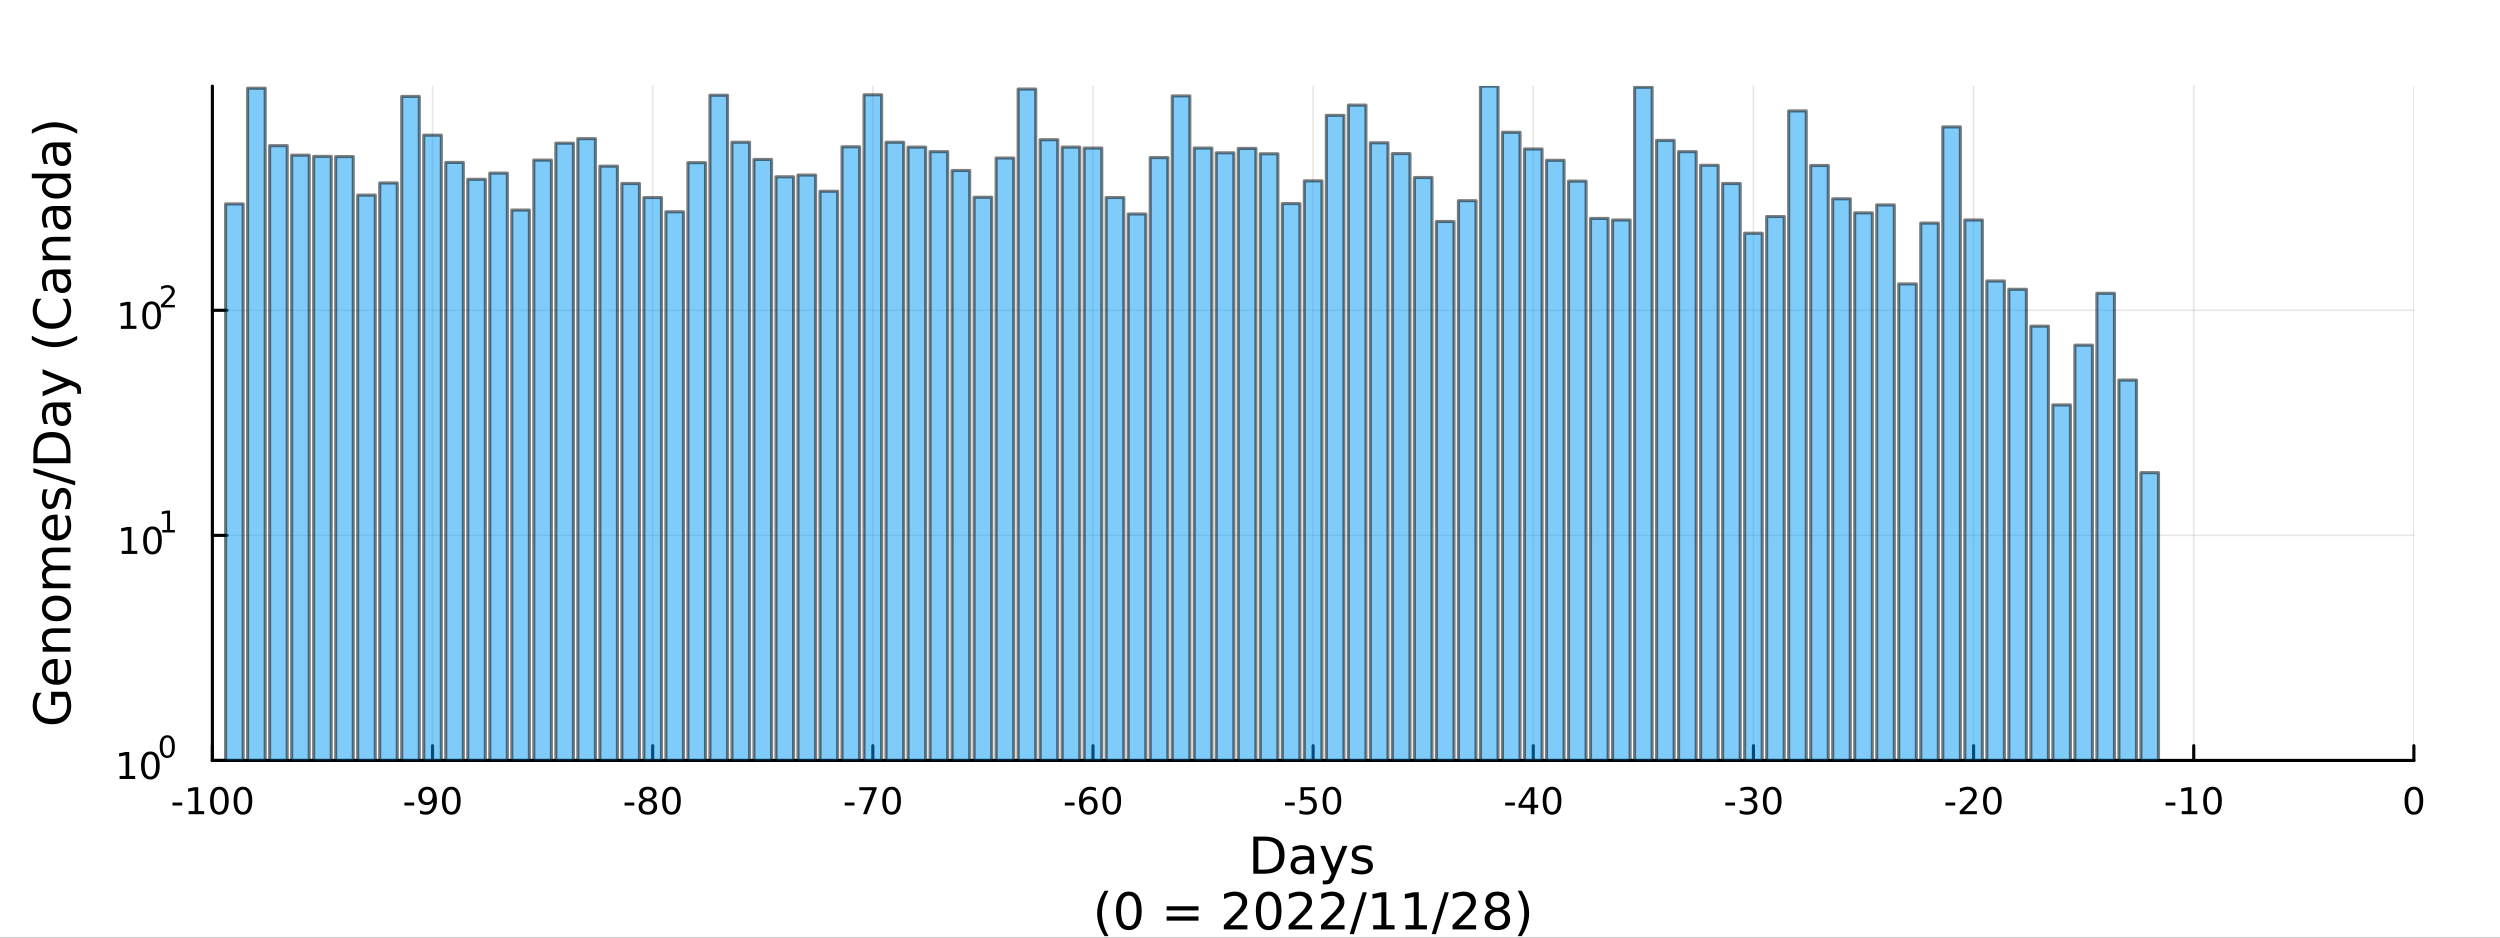 <?xml version="1.0" encoding="utf-8"?>
<svg xmlns="http://www.w3.org/2000/svg" xmlns:xlink="http://www.w3.org/1999/xlink" width="800" height="300" viewBox="0 0 3200 1200">
<rect x="0" y="0" width="3200" height="1200" fill="#333333" stroke="none"/>
<defs>
  <clipPath id="clip230">
    <rect x="0" y="0" width="3200" height="1200"/>
  </clipPath>
</defs>
<path clip-path="url(#clip230)" d="
M0 1200 L3200 1200 L3200 0 L0 0  Z
  " fill="#ffffff" fill-rule="evenodd" fill-opacity="1"/>
<defs>
  <clipPath id="clip231">
    <rect x="640" y="0" width="2241" height="1200"/>
  </clipPath>
</defs>
<path clip-path="url(#clip230)" d="
M271.839 973.368 L3089.76 973.368 L3089.76 110.236 L271.839 110.236  Z
  " fill="#ffffff" fill-rule="evenodd" fill-opacity="1"/>
<defs>
  <clipPath id="clip232">
    <rect x="271" y="110" width="2819" height="864"/>
  </clipPath>
</defs>
<polyline clip-path="url(#clip232)" style="stroke:#000000; stroke-linecap:round; stroke-linejoin:round; stroke-width:2; stroke-opacity:0.1; fill:none" points="
  271.839,973.368 271.839,110.236 
  "/>
<polyline clip-path="url(#clip232)" style="stroke:#000000; stroke-linecap:round; stroke-linejoin:round; stroke-width:2; stroke-opacity:0.1; fill:none" points="
  553.632,973.368 553.632,110.236 
  "/>
<polyline clip-path="url(#clip232)" style="stroke:#000000; stroke-linecap:round; stroke-linejoin:round; stroke-width:2; stroke-opacity:0.1; fill:none" points="
  835.424,973.368 835.424,110.236 
  "/>
<polyline clip-path="url(#clip232)" style="stroke:#000000; stroke-linecap:round; stroke-linejoin:round; stroke-width:2; stroke-opacity:0.1; fill:none" points="
  1117.22,973.368 1117.22,110.236 
  "/>
<polyline clip-path="url(#clip232)" style="stroke:#000000; stroke-linecap:round; stroke-linejoin:round; stroke-width:2; stroke-opacity:0.1; fill:none" points="
  1399.01,973.368 1399.01,110.236 
  "/>
<polyline clip-path="url(#clip232)" style="stroke:#000000; stroke-linecap:round; stroke-linejoin:round; stroke-width:2; stroke-opacity:0.1; fill:none" points="
  1680.8,973.368 1680.8,110.236 
  "/>
<polyline clip-path="url(#clip232)" style="stroke:#000000; stroke-linecap:round; stroke-linejoin:round; stroke-width:2; stroke-opacity:0.1; fill:none" points="
  1962.59,973.368 1962.59,110.236 
  "/>
<polyline clip-path="url(#clip232)" style="stroke:#000000; stroke-linecap:round; stroke-linejoin:round; stroke-width:2; stroke-opacity:0.1; fill:none" points="
  2244.39,973.368 2244.39,110.236 
  "/>
<polyline clip-path="url(#clip232)" style="stroke:#000000; stroke-linecap:round; stroke-linejoin:round; stroke-width:2; stroke-opacity:0.1; fill:none" points="
  2526.18,973.368 2526.18,110.236 
  "/>
<polyline clip-path="url(#clip232)" style="stroke:#000000; stroke-linecap:round; stroke-linejoin:round; stroke-width:2; stroke-opacity:0.1; fill:none" points="
  2807.97,973.368 2807.97,110.236 
  "/>
<polyline clip-path="url(#clip232)" style="stroke:#000000; stroke-linecap:round; stroke-linejoin:round; stroke-width:2; stroke-opacity:0.1; fill:none" points="
  3089.76,973.368 3089.76,110.236 
  "/>
<polyline clip-path="url(#clip230)" style="stroke:#000000; stroke-linecap:round; stroke-linejoin:round; stroke-width:4; stroke-opacity:1; fill:none" points="
  271.839,973.368 3089.76,973.368 
  "/>
<polyline clip-path="url(#clip230)" style="stroke:#000000; stroke-linecap:round; stroke-linejoin:round; stroke-width:4; stroke-opacity:1; fill:none" points="
  271.839,973.368 271.839,954.47 
  "/>
<polyline clip-path="url(#clip230)" style="stroke:#000000; stroke-linecap:round; stroke-linejoin:round; stroke-width:4; stroke-opacity:1; fill:none" points="
  553.632,973.368 553.632,954.47 
  "/>
<polyline clip-path="url(#clip230)" style="stroke:#000000; stroke-linecap:round; stroke-linejoin:round; stroke-width:4; stroke-opacity:1; fill:none" points="
  835.424,973.368 835.424,954.47 
  "/>
<polyline clip-path="url(#clip230)" style="stroke:#000000; stroke-linecap:round; stroke-linejoin:round; stroke-width:4; stroke-opacity:1; fill:none" points="
  1117.22,973.368 1117.22,954.47 
  "/>
<polyline clip-path="url(#clip230)" style="stroke:#000000; stroke-linecap:round; stroke-linejoin:round; stroke-width:4; stroke-opacity:1; fill:none" points="
  1399.01,973.368 1399.01,954.47 
  "/>
<polyline clip-path="url(#clip230)" style="stroke:#000000; stroke-linecap:round; stroke-linejoin:round; stroke-width:4; stroke-opacity:1; fill:none" points="
  1680.8,973.368 1680.8,954.47 
  "/>
<polyline clip-path="url(#clip230)" style="stroke:#000000; stroke-linecap:round; stroke-linejoin:round; stroke-width:4; stroke-opacity:1; fill:none" points="
  1962.59,973.368 1962.59,954.47 
  "/>
<polyline clip-path="url(#clip230)" style="stroke:#000000; stroke-linecap:round; stroke-linejoin:round; stroke-width:4; stroke-opacity:1; fill:none" points="
  2244.39,973.368 2244.39,954.47 
  "/>
<polyline clip-path="url(#clip230)" style="stroke:#000000; stroke-linecap:round; stroke-linejoin:round; stroke-width:4; stroke-opacity:1; fill:none" points="
  2526.18,973.368 2526.18,954.47 
  "/>
<polyline clip-path="url(#clip230)" style="stroke:#000000; stroke-linecap:round; stroke-linejoin:round; stroke-width:4; stroke-opacity:1; fill:none" points="
  2807.97,973.368 2807.97,954.47 
  "/>
<polyline clip-path="url(#clip230)" style="stroke:#000000; stroke-linecap:round; stroke-linejoin:round; stroke-width:4; stroke-opacity:1; fill:none" points="
  3089.76,973.368 3089.76,954.47 
  "/>
<path clip-path="url(#clip230)" d="M220.775 1027.28 L233.251 1027.28 L233.251 1031.08 L220.775 1031.08 L220.775 1027.28 Z" fill="#000000" fill-rule="evenodd" fill-opacity="1" /><path clip-path="url(#clip230)" d="M241.446 1038.23 L249.085 1038.23 L249.085 1011.87 L240.775 1013.53 L240.775 1009.27 L249.038 1007.61 L253.714 1007.61 L253.714 1038.23 L261.353 1038.23 L261.353 1042.17 L241.446 1042.17 L241.446 1038.23 Z" fill="#000000" fill-rule="evenodd" fill-opacity="1" /><path clip-path="url(#clip230)" d="M280.798 1010.69 Q277.186 1010.69 275.358 1014.25 Q273.552 1017.79 273.552 1024.92 Q273.552 1032.03 275.358 1035.59 Q277.186 1039.14 280.798 1039.14 Q284.432 1039.14 286.237 1035.59 Q288.066 1032.03 288.066 1024.92 Q288.066 1017.79 286.237 1014.25 Q284.432 1010.69 280.798 1010.69 M280.798 1006.98 Q286.608 1006.98 289.663 1011.59 Q292.742 1016.17 292.742 1024.92 Q292.742 1033.65 289.663 1038.26 Q286.608 1042.84 280.798 1042.84 Q274.987 1042.84 271.909 1038.26 Q268.853 1033.65 268.853 1024.92 Q268.853 1016.17 271.909 1011.59 Q274.987 1006.98 280.798 1006.98 Z" fill="#000000" fill-rule="evenodd" fill-opacity="1" /><path clip-path="url(#clip230)" d="M310.959 1010.69 Q307.348 1010.69 305.52 1014.25 Q303.714 1017.79 303.714 1024.92 Q303.714 1032.03 305.52 1035.59 Q307.348 1039.14 310.959 1039.14 Q314.594 1039.14 316.399 1035.59 Q318.228 1032.03 318.228 1024.92 Q318.228 1017.79 316.399 1014.25 Q314.594 1010.69 310.959 1010.69 M310.959 1006.98 Q316.77 1006.98 319.825 1011.59 Q322.904 1016.17 322.904 1024.92 Q322.904 1033.65 319.825 1038.26 Q316.77 1042.84 310.959 1042.84 Q305.149 1042.84 302.071 1038.26 Q299.015 1033.65 299.015 1024.92 Q299.015 1016.17 302.071 1011.59 Q305.149 1006.98 310.959 1006.98 Z" fill="#000000" fill-rule="evenodd" fill-opacity="1" /><path clip-path="url(#clip230)" d="M517.648 1027.28 L530.125 1027.28 L530.125 1031.08 L517.648 1031.08 L517.648 1027.28 Z" fill="#000000" fill-rule="evenodd" fill-opacity="1" /><path clip-path="url(#clip230)" d="M537.648 1041.45 L537.648 1037.19 Q539.407 1038.02 541.213 1038.46 Q543.018 1038.9 544.754 1038.9 Q549.384 1038.9 551.815 1035.8 Q554.268 1032.68 554.615 1026.33 Q553.273 1028.33 551.213 1029.39 Q549.153 1030.45 546.653 1030.45 Q541.467 1030.45 538.435 1027.33 Q535.426 1024.18 535.426 1018.74 Q535.426 1013.42 538.574 1010.2 Q541.722 1006.98 546.953 1006.98 Q552.949 1006.98 556.097 1011.59 Q559.268 1016.17 559.268 1024.92 Q559.268 1033.09 555.379 1037.98 Q551.514 1042.84 544.963 1042.84 Q543.203 1042.84 541.398 1042.49 Q539.592 1042.14 537.648 1041.45 M546.953 1026.8 Q550.102 1026.8 551.93 1024.64 Q553.782 1022.49 553.782 1018.74 Q553.782 1015.02 551.93 1012.86 Q550.102 1010.69 546.953 1010.69 Q543.805 1010.69 541.953 1012.86 Q540.125 1015.02 540.125 1018.74 Q540.125 1022.49 541.953 1024.64 Q543.805 1026.8 546.953 1026.8 Z" fill="#000000" fill-rule="evenodd" fill-opacity="1" /><path clip-path="url(#clip230)" d="M577.671 1010.69 Q574.06 1010.69 572.231 1014.25 Q570.426 1017.79 570.426 1024.92 Q570.426 1032.03 572.231 1035.59 Q574.06 1039.14 577.671 1039.14 Q581.305 1039.14 583.111 1035.59 Q584.939 1032.03 584.939 1024.92 Q584.939 1017.79 583.111 1014.25 Q581.305 1010.69 577.671 1010.69 M577.671 1006.98 Q583.481 1006.98 586.537 1011.59 Q589.615 1016.17 589.615 1024.92 Q589.615 1033.65 586.537 1038.26 Q583.481 1042.84 577.671 1042.84 Q571.861 1042.84 568.782 1038.26 Q565.727 1033.65 565.727 1024.92 Q565.727 1016.17 568.782 1011.59 Q571.861 1006.98 577.671 1006.98 Z" fill="#000000" fill-rule="evenodd" fill-opacity="1" /><path clip-path="url(#clip230)" d="M799.441 1027.28 L811.917 1027.28 L811.917 1031.08 L799.441 1031.08 L799.441 1027.28 Z" fill="#000000" fill-rule="evenodd" fill-opacity="1" /><path clip-path="url(#clip230)" d="M829.301 1025.76 Q825.968 1025.76 824.047 1027.54 Q822.149 1029.32 822.149 1032.45 Q822.149 1035.57 824.047 1037.35 Q825.968 1039.14 829.301 1039.14 Q832.635 1039.14 834.556 1037.35 Q836.477 1035.55 836.477 1032.45 Q836.477 1029.32 834.556 1027.54 Q832.658 1025.76 829.301 1025.76 M824.626 1023.77 Q821.616 1023.02 819.927 1020.96 Q818.26 1018.9 818.26 1015.94 Q818.26 1011.8 821.2 1009.39 Q824.163 1006.98 829.301 1006.98 Q834.463 1006.98 837.403 1009.39 Q840.343 1011.8 840.343 1015.94 Q840.343 1018.9 838.653 1020.96 Q836.987 1023.02 834.001 1023.77 Q837.38 1024.55 839.255 1026.84 Q841.153 1029.14 841.153 1032.45 Q841.153 1037.47 838.075 1040.15 Q835.019 1042.84 829.301 1042.84 Q823.584 1042.84 820.505 1040.15 Q817.45 1037.47 817.45 1032.45 Q817.45 1029.14 819.348 1026.84 Q821.246 1024.55 824.626 1023.77 M822.913 1016.38 Q822.913 1019.07 824.579 1020.57 Q826.269 1022.08 829.301 1022.08 Q832.311 1022.08 834.001 1020.57 Q835.713 1019.07 835.713 1016.38 Q835.713 1013.7 834.001 1012.19 Q832.311 1010.69 829.301 1010.69 Q826.269 1010.69 824.579 1012.19 Q822.913 1013.7 822.913 1016.38 Z" fill="#000000" fill-rule="evenodd" fill-opacity="1" /><path clip-path="url(#clip230)" d="M859.463 1010.69 Q855.852 1010.69 854.024 1014.25 Q852.218 1017.79 852.218 1024.92 Q852.218 1032.03 854.024 1035.59 Q855.852 1039.14 859.463 1039.14 Q863.098 1039.14 864.903 1035.59 Q866.732 1032.03 866.732 1024.92 Q866.732 1017.79 864.903 1014.25 Q863.098 1010.69 859.463 1010.69 M859.463 1006.98 Q865.274 1006.98 868.329 1011.59 Q871.408 1016.17 871.408 1024.92 Q871.408 1033.65 868.329 1038.26 Q865.274 1042.84 859.463 1042.84 Q853.653 1042.84 850.575 1038.26 Q847.519 1033.65 847.519 1024.92 Q847.519 1016.17 850.575 1011.59 Q853.653 1006.98 859.463 1006.98 Z" fill="#000000" fill-rule="evenodd" fill-opacity="1" /><path clip-path="url(#clip230)" d="M1081.23 1027.28 L1093.71 1027.28 L1093.71 1031.08 L1081.23 1031.08 L1081.23 1027.28 Z" fill="#000000" fill-rule="evenodd" fill-opacity="1" /><path clip-path="url(#clip230)" d="M1099.91 1007.61 L1122.14 1007.61 L1122.14 1009.6 L1109.59 1042.17 L1104.71 1042.17 L1116.51 1011.54 L1099.91 1011.54 L1099.91 1007.61 Z" fill="#000000" fill-rule="evenodd" fill-opacity="1" /><path clip-path="url(#clip230)" d="M1141.26 1010.69 Q1137.64 1010.69 1135.82 1014.25 Q1134.01 1017.79 1134.01 1024.92 Q1134.01 1032.03 1135.82 1035.59 Q1137.64 1039.14 1141.26 1039.14 Q1144.89 1039.14 1146.7 1035.59 Q1148.52 1032.03 1148.52 1024.92 Q1148.52 1017.79 1146.7 1014.25 Q1144.89 1010.69 1141.26 1010.69 M1141.26 1006.98 Q1147.07 1006.98 1150.12 1011.59 Q1153.2 1016.17 1153.2 1024.92 Q1153.2 1033.65 1150.12 1038.26 Q1147.07 1042.84 1141.26 1042.84 Q1135.45 1042.84 1132.37 1038.26 Q1129.31 1033.65 1129.31 1024.92 Q1129.31 1016.17 1132.37 1011.59 Q1135.45 1006.98 1141.26 1006.98 Z" fill="#000000" fill-rule="evenodd" fill-opacity="1" /><path clip-path="url(#clip230)" d="M1363.03 1027.28 L1375.5 1027.28 L1375.5 1031.08 L1363.03 1031.08 L1363.03 1027.28 Z" fill="#000000" fill-rule="evenodd" fill-opacity="1" /><path clip-path="url(#clip230)" d="M1393.47 1023.02 Q1390.32 1023.02 1388.47 1025.18 Q1386.64 1027.33 1386.64 1031.08 Q1386.64 1034.81 1388.47 1036.98 Q1390.32 1039.14 1393.47 1039.14 Q1396.61 1039.14 1398.44 1036.98 Q1400.29 1034.81 1400.29 1031.08 Q1400.29 1027.33 1398.44 1025.18 Q1396.61 1023.02 1393.47 1023.02 M1402.75 1008.37 L1402.75 1012.63 Q1400.99 1011.8 1399.18 1011.36 Q1397.4 1010.92 1395.64 1010.92 Q1391.01 1010.92 1388.56 1014.04 Q1386.13 1017.17 1385.78 1023.49 Q1387.15 1021.47 1389.21 1020.41 Q1391.27 1019.32 1393.74 1019.32 Q1398.95 1019.32 1401.96 1022.49 Q1404.99 1025.64 1404.99 1031.08 Q1404.99 1036.4 1401.84 1039.62 Q1398.7 1042.84 1393.47 1042.84 Q1387.47 1042.84 1384.3 1038.26 Q1381.13 1033.65 1381.13 1024.92 Q1381.13 1016.73 1385.02 1011.87 Q1388.9 1006.98 1395.46 1006.98 Q1397.22 1006.98 1399 1007.33 Q1400.8 1007.68 1402.75 1008.37 Z" fill="#000000" fill-rule="evenodd" fill-opacity="1" /><path clip-path="url(#clip230)" d="M1423.05 1010.69 Q1419.44 1010.69 1417.61 1014.25 Q1415.8 1017.79 1415.8 1024.92 Q1415.8 1032.03 1417.61 1035.59 Q1419.44 1039.14 1423.05 1039.14 Q1426.68 1039.14 1428.49 1035.59 Q1430.32 1032.03 1430.32 1024.92 Q1430.32 1017.79 1428.49 1014.25 Q1426.68 1010.69 1423.05 1010.69 M1423.05 1006.98 Q1428.86 1006.98 1431.91 1011.59 Q1434.99 1016.17 1434.99 1024.92 Q1434.99 1033.65 1431.91 1038.26 Q1428.86 1042.84 1423.05 1042.84 Q1417.24 1042.84 1414.16 1038.26 Q1411.1 1033.65 1411.1 1024.92 Q1411.1 1016.17 1414.16 1011.59 Q1417.24 1006.98 1423.05 1006.98 Z" fill="#000000" fill-rule="evenodd" fill-opacity="1" /><path clip-path="url(#clip230)" d="M1644.82 1027.28 L1657.29 1027.28 L1657.29 1031.08 L1644.82 1031.08 L1644.82 1027.28 Z" fill="#000000" fill-rule="evenodd" fill-opacity="1" /><path clip-path="url(#clip230)" d="M1664.73 1007.61 L1683.08 1007.61 L1683.08 1011.54 L1669.01 1011.54 L1669.01 1020.02 Q1670.03 1019.67 1671.04 1019.51 Q1672.06 1019.32 1673.08 1019.32 Q1678.87 1019.32 1682.25 1022.49 Q1685.63 1025.66 1685.63 1031.08 Q1685.63 1036.66 1682.16 1039.76 Q1678.68 1042.84 1672.36 1042.84 Q1670.19 1042.84 1667.92 1042.47 Q1665.67 1042.1 1663.27 1041.36 L1663.27 1036.66 Q1665.35 1037.79 1667.57 1038.35 Q1669.79 1038.9 1672.27 1038.9 Q1676.28 1038.9 1678.61 1036.8 Q1680.95 1034.69 1680.95 1031.08 Q1680.95 1027.47 1678.61 1025.36 Q1676.28 1023.26 1672.27 1023.26 Q1670.4 1023.26 1668.52 1023.67 Q1666.67 1024.09 1664.73 1024.97 L1664.73 1007.61 Z" fill="#000000" fill-rule="evenodd" fill-opacity="1" /><path clip-path="url(#clip230)" d="M1704.84 1010.69 Q1701.23 1010.69 1699.4 1014.25 Q1697.6 1017.79 1697.6 1024.92 Q1697.6 1032.03 1699.4 1035.59 Q1701.23 1039.14 1704.84 1039.14 Q1708.47 1039.14 1710.28 1035.59 Q1712.11 1032.03 1712.11 1024.92 Q1712.11 1017.79 1710.28 1014.25 Q1708.47 1010.69 1704.84 1010.69 M1704.84 1006.98 Q1710.65 1006.98 1713.71 1011.59 Q1716.79 1016.17 1716.79 1024.92 Q1716.79 1033.65 1713.71 1038.26 Q1710.65 1042.84 1704.84 1042.84 Q1699.03 1042.84 1695.95 1038.26 Q1692.9 1033.65 1692.9 1024.92 Q1692.9 1016.17 1695.95 1011.59 Q1699.03 1006.98 1704.84 1006.98 Z" fill="#000000" fill-rule="evenodd" fill-opacity="1" /><path clip-path="url(#clip230)" d="M1926.61 1027.28 L1939.09 1027.28 L1939.09 1031.08 L1926.61 1031.08 L1926.61 1027.28 Z" fill="#000000" fill-rule="evenodd" fill-opacity="1" /><path clip-path="url(#clip230)" d="M1959.32 1011.68 L1947.51 1030.13 L1959.32 1030.13 L1959.32 1011.68 M1958.09 1007.61 L1963.97 1007.61 L1963.97 1030.13 L1968.9 1030.13 L1968.9 1034.02 L1963.97 1034.02 L1963.97 1042.17 L1959.32 1042.17 L1959.32 1034.02 L1943.72 1034.02 L1943.72 1029.51 L1958.09 1007.61 Z" fill="#000000" fill-rule="evenodd" fill-opacity="1" /><path clip-path="url(#clip230)" d="M1986.63 1010.69 Q1983.02 1010.69 1981.19 1014.25 Q1979.39 1017.79 1979.39 1024.92 Q1979.39 1032.03 1981.19 1035.59 Q1983.02 1039.14 1986.63 1039.14 Q1990.27 1039.14 1992.07 1035.59 Q1993.9 1032.03 1993.9 1024.92 Q1993.9 1017.79 1992.07 1014.25 Q1990.27 1010.69 1986.63 1010.69 M1986.63 1006.98 Q1992.44 1006.98 1995.5 1011.59 Q1998.58 1016.17 1998.58 1024.92 Q1998.58 1033.65 1995.5 1038.26 Q1992.44 1042.84 1986.63 1042.84 Q1980.82 1042.84 1977.74 1038.26 Q1974.69 1033.65 1974.69 1024.92 Q1974.69 1016.17 1977.74 1011.59 Q1980.82 1006.98 1986.63 1006.98 Z" fill="#000000" fill-rule="evenodd" fill-opacity="1" /><path clip-path="url(#clip230)" d="M2208.4 1027.28 L2220.88 1027.28 L2220.88 1031.08 L2208.4 1031.08 L2208.4 1027.28 Z" fill="#000000" fill-rule="evenodd" fill-opacity="1" /><path clip-path="url(#clip230)" d="M2242.43 1023.53 Q2245.79 1024.25 2247.66 1026.52 Q2249.56 1028.79 2249.56 1032.12 Q2249.56 1037.24 2246.04 1040.04 Q2242.52 1042.84 2236.04 1042.84 Q2233.87 1042.84 2231.55 1042.4 Q2229.26 1041.98 2226.81 1041.13 L2226.81 1036.61 Q2228.75 1037.75 2231.06 1038.33 Q2233.38 1038.9 2235.9 1038.9 Q2240.3 1038.9 2242.59 1037.17 Q2244.91 1035.43 2244.91 1032.12 Q2244.91 1029.07 2242.75 1027.35 Q2240.62 1025.62 2236.81 1025.62 L2232.78 1025.62 L2232.78 1021.77 L2236.99 1021.77 Q2240.44 1021.77 2242.27 1020.41 Q2244.1 1019.02 2244.1 1016.43 Q2244.1 1013.77 2242.2 1012.35 Q2240.32 1010.92 2236.81 1010.92 Q2234.88 1010.92 2232.69 1011.33 Q2230.49 1011.75 2227.85 1012.63 L2227.85 1008.46 Q2230.51 1007.72 2232.82 1007.35 Q2235.16 1006.98 2237.22 1006.98 Q2242.55 1006.98 2245.65 1009.41 Q2248.75 1011.82 2248.75 1015.94 Q2248.75 1018.81 2247.11 1020.8 Q2245.46 1022.77 2242.43 1023.53 Z" fill="#000000" fill-rule="evenodd" fill-opacity="1" /><path clip-path="url(#clip230)" d="M2268.43 1010.69 Q2264.81 1010.69 2262.99 1014.25 Q2261.18 1017.79 2261.18 1024.92 Q2261.18 1032.03 2262.99 1035.59 Q2264.81 1039.14 2268.43 1039.14 Q2272.06 1039.14 2273.87 1035.59 Q2275.69 1032.03 2275.69 1024.92 Q2275.69 1017.79 2273.87 1014.25 Q2272.06 1010.69 2268.43 1010.69 M2268.43 1006.98 Q2274.24 1006.98 2277.29 1011.59 Q2280.37 1016.17 2280.37 1024.92 Q2280.37 1033.65 2277.29 1038.26 Q2274.24 1042.84 2268.43 1042.84 Q2262.62 1042.84 2259.54 1038.26 Q2256.48 1033.65 2256.48 1024.92 Q2256.48 1016.17 2259.54 1011.59 Q2262.62 1006.98 2268.43 1006.98 Z" fill="#000000" fill-rule="evenodd" fill-opacity="1" /><path clip-path="url(#clip230)" d="M2490.2 1027.28 L2502.67 1027.28 L2502.67 1031.08 L2490.2 1031.08 L2490.2 1027.28 Z" fill="#000000" fill-rule="evenodd" fill-opacity="1" /><path clip-path="url(#clip230)" d="M2514.08 1038.23 L2530.4 1038.23 L2530.4 1042.17 L2508.46 1042.17 L2508.46 1038.23 Q2511.12 1035.48 2515.7 1030.85 Q2520.31 1026.2 2521.49 1024.85 Q2523.74 1022.33 2524.62 1020.59 Q2525.52 1018.83 2525.52 1017.14 Q2525.52 1014.39 2523.57 1012.65 Q2521.65 1010.92 2518.55 1010.92 Q2516.35 1010.92 2513.9 1011.68 Q2511.47 1012.45 2508.69 1014 L2508.69 1009.27 Q2511.51 1008.14 2513.97 1007.56 Q2516.42 1006.98 2518.46 1006.98 Q2523.83 1006.98 2527.02 1009.67 Q2530.22 1012.35 2530.22 1016.84 Q2530.22 1018.97 2529.41 1020.89 Q2528.62 1022.79 2526.51 1025.39 Q2525.94 1026.06 2522.83 1029.27 Q2519.73 1032.47 2514.08 1038.23 Z" fill="#000000" fill-rule="evenodd" fill-opacity="1" /><path clip-path="url(#clip230)" d="M2550.22 1010.69 Q2546.61 1010.69 2544.78 1014.25 Q2542.97 1017.79 2542.97 1024.92 Q2542.97 1032.03 2544.78 1035.59 Q2546.61 1039.14 2550.22 1039.14 Q2553.85 1039.14 2555.66 1035.59 Q2557.49 1032.03 2557.49 1024.92 Q2557.49 1017.79 2555.66 1014.25 Q2553.85 1010.69 2550.22 1010.69 M2550.22 1006.98 Q2556.03 1006.98 2559.08 1011.59 Q2562.16 1016.17 2562.16 1024.92 Q2562.16 1033.65 2559.08 1038.26 Q2556.03 1042.84 2550.22 1042.84 Q2544.41 1042.84 2541.33 1038.26 Q2538.27 1033.65 2538.27 1024.92 Q2538.27 1016.17 2541.33 1011.59 Q2544.41 1006.98 2550.22 1006.98 Z" fill="#000000" fill-rule="evenodd" fill-opacity="1" /><path clip-path="url(#clip230)" d="M2771.99 1027.28 L2784.46 1027.28 L2784.46 1031.08 L2771.99 1031.08 L2771.99 1027.28 Z" fill="#000000" fill-rule="evenodd" fill-opacity="1" /><path clip-path="url(#clip230)" d="M2792.66 1038.23 L2800.3 1038.23 L2800.3 1011.87 L2791.99 1013.53 L2791.99 1009.27 L2800.25 1007.61 L2804.93 1007.61 L2804.93 1038.23 L2812.57 1038.23 L2812.57 1042.17 L2792.66 1042.17 L2792.66 1038.23 Z" fill="#000000" fill-rule="evenodd" fill-opacity="1" /><path clip-path="url(#clip230)" d="M2832.01 1010.69 Q2828.4 1010.69 2826.57 1014.25 Q2824.77 1017.79 2824.77 1024.92 Q2824.77 1032.03 2826.57 1035.59 Q2828.4 1039.14 2832.01 1039.14 Q2835.64 1039.14 2837.45 1035.59 Q2839.28 1032.03 2839.28 1024.92 Q2839.28 1017.79 2837.45 1014.25 Q2835.64 1010.69 2832.01 1010.69 M2832.01 1006.98 Q2837.82 1006.98 2840.88 1011.59 Q2843.95 1016.17 2843.95 1024.92 Q2843.95 1033.65 2840.88 1038.26 Q2837.82 1042.84 2832.01 1042.84 Q2826.2 1042.84 2823.12 1038.26 Q2820.07 1033.65 2820.07 1024.92 Q2820.07 1016.17 2823.12 1011.59 Q2826.2 1006.98 2832.01 1006.98 Z" fill="#000000" fill-rule="evenodd" fill-opacity="1" /><path clip-path="url(#clip230)" d="M3089.76 1010.69 Q3086.15 1010.69 3084.32 1014.25 Q3082.52 1017.79 3082.52 1024.92 Q3082.52 1032.03 3084.32 1035.59 Q3086.15 1039.14 3089.76 1039.14 Q3093.4 1039.14 3095.2 1035.59 Q3097.03 1032.03 3097.03 1024.92 Q3097.03 1017.79 3095.2 1014.25 Q3093.4 1010.69 3089.76 1010.69 M3089.76 1006.98 Q3095.57 1006.98 3098.63 1011.59 Q3101.71 1016.17 3101.71 1024.92 Q3101.71 1033.65 3098.63 1038.26 Q3095.57 1042.84 3089.76 1042.84 Q3083.95 1042.84 3080.87 1038.26 Q3077.82 1033.65 3077.82 1024.92 Q3077.82 1016.17 3080.87 1011.59 Q3083.95 1006.98 3089.76 1006.98 Z" fill="#000000" fill-rule="evenodd" fill-opacity="1" /><path clip-path="url(#clip230)" d="M1610.68 1076.12 L1610.68 1113.07 L1618.45 1113.07 Q1628.28 1113.07 1632.84 1108.61 Q1637.42 1104.16 1637.42 1094.54 Q1637.42 1085 1632.84 1080.57 Q1628.28 1076.12 1618.45 1076.12 L1610.68 1076.12 M1604.25 1070.83 L1617.46 1070.83 Q1631.28 1070.83 1637.74 1076.59 Q1644.2 1082.32 1644.2 1094.54 Q1644.2 1106.83 1637.71 1112.59 Q1631.21 1118.35 1617.46 1118.35 L1604.25 1118.35 L1604.25 1070.83 Z" fill="#000000" fill-rule="evenodd" fill-opacity="1" /><path clip-path="url(#clip230)" d="M1670.39 1100.43 Q1663.3 1100.43 1660.56 1102.06 Q1657.82 1103.68 1657.82 1107.59 Q1657.82 1110.71 1659.86 1112.56 Q1661.93 1114.37 1665.46 1114.37 Q1670.33 1114.37 1673.26 1110.94 Q1676.22 1107.47 1676.22 1101.74 L1676.22 1100.43 L1670.39 1100.43 M1682.07 1098.01 L1682.07 1118.35 L1676.22 1118.35 L1676.22 1112.94 Q1674.21 1116.19 1671.22 1117.75 Q1668.23 1119.27 1663.9 1119.27 Q1658.43 1119.27 1655.18 1116.22 Q1651.96 1113.13 1651.96 1107.98 Q1651.96 1101.96 1655.98 1098.9 Q1660.02 1095.85 1668.01 1095.85 L1676.22 1095.85 L1676.22 1095.28 Q1676.22 1091.23 1673.54 1089.04 Q1670.9 1086.81 1666.1 1086.81 Q1663.04 1086.81 1660.14 1087.54 Q1657.25 1088.27 1654.57 1089.74 L1654.57 1084.33 Q1657.79 1083.09 1660.81 1082.48 Q1663.84 1081.84 1666.7 1081.84 Q1674.44 1081.84 1678.26 1085.85 Q1682.07 1089.87 1682.07 1098.01 Z" fill="#000000" fill-rule="evenodd" fill-opacity="1" /><path clip-path="url(#clip230)" d="M1708.97 1121.66 Q1706.49 1128.03 1704.13 1129.97 Q1701.78 1131.91 1697.83 1131.91 L1693.15 1131.91 L1693.15 1127.01 L1696.59 1127.01 Q1699.01 1127.01 1700.34 1125.86 Q1701.68 1124.72 1703.3 1120.45 L1704.35 1117.78 L1689.94 1082.7 L1696.14 1082.7 L1707.28 1110.59 L1718.42 1082.7 L1724.63 1082.7 L1708.97 1121.66 Z" fill="#000000" fill-rule="evenodd" fill-opacity="1" /><path clip-path="url(#clip230)" d="M1755.44 1083.75 L1755.44 1089.29 Q1752.96 1088.02 1750.28 1087.38 Q1747.61 1086.75 1744.75 1086.75 Q1740.38 1086.75 1738.19 1088.08 Q1736.02 1089.42 1736.02 1092.09 Q1736.02 1094.13 1737.58 1095.31 Q1739.14 1096.45 1743.85 1097.5 L1745.86 1097.95 Q1752.1 1099.29 1754.71 1101.74 Q1757.35 1104.16 1757.35 1108.52 Q1757.35 1113.48 1753.4 1116.38 Q1749.49 1119.27 1742.61 1119.27 Q1739.75 1119.27 1736.63 1118.7 Q1733.54 1118.16 1730.1 1117.05 L1730.1 1111 Q1733.35 1112.69 1736.5 1113.55 Q1739.65 1114.37 1742.74 1114.37 Q1746.88 1114.37 1749.11 1112.97 Q1751.33 1111.54 1751.33 1108.96 Q1751.33 1106.58 1749.71 1105.3 Q1748.12 1104.03 1742.68 1102.85 L1740.64 1102.37 Q1735.2 1101.23 1732.78 1098.87 Q1730.36 1096.49 1730.36 1092.35 Q1730.36 1087.32 1733.92 1084.58 Q1737.49 1081.84 1744.04 1081.84 Q1747.29 1081.84 1750.16 1082.32 Q1753.02 1082.8 1755.44 1083.75 Z" fill="#000000" fill-rule="evenodd" fill-opacity="1" /><path clip-path="url(#clip230)" d="M1418.96 1140.17 Q1414.7 1147.49 1412.63 1154.65 Q1410.56 1161.81 1410.56 1169.17 Q1410.56 1176.52 1412.63 1183.74 Q1414.73 1190.94 1418.96 1198.23 L1413.87 1198.23 Q1409.1 1190.75 1406.71 1183.52 Q1404.35 1176.3 1404.35 1169.17 Q1404.35 1162.07 1406.71 1154.87 Q1409.07 1147.68 1413.87 1140.17 L1418.96 1140.17 Z" fill="#000000" fill-rule="evenodd" fill-opacity="1" /><path clip-path="url(#clip230)" d="M1444.9 1146.34 Q1439.94 1146.34 1437.42 1151.25 Q1434.94 1156.12 1434.94 1165.92 Q1434.94 1175.69 1437.42 1180.59 Q1439.94 1185.46 1444.9 1185.46 Q1449.9 1185.46 1452.38 1180.59 Q1454.9 1175.69 1454.9 1165.92 Q1454.9 1156.12 1452.38 1151.25 Q1449.9 1146.34 1444.9 1146.34 M1444.9 1141.25 Q1452.89 1141.25 1457.09 1147.59 Q1461.33 1153.89 1461.33 1165.92 Q1461.33 1177.92 1457.09 1184.25 Q1452.89 1190.55 1444.9 1190.55 Q1436.92 1190.55 1432.68 1184.25 Q1428.48 1177.92 1428.48 1165.92 Q1428.48 1153.89 1432.68 1147.59 Q1436.92 1141.25 1444.9 1141.25 Z" fill="#000000" fill-rule="evenodd" fill-opacity="1" /><path clip-path="url(#clip230)" d="M1493.28 1160.03 L1534.09 1160.03 L1534.09 1165.38 L1493.28 1165.38 L1493.28 1160.03 M1493.28 1173.02 L1534.09 1173.02 L1534.09 1178.43 L1493.28 1178.43 L1493.28 1173.02 Z" fill="#000000" fill-rule="evenodd" fill-opacity="1" /><path clip-path="url(#clip230)" d="M1574.22 1184.22 L1596.66 1184.22 L1596.66 1189.63 L1566.49 1189.63 L1566.49 1184.22 Q1570.15 1180.43 1576.45 1174.07 Q1582.79 1167.67 1584.41 1165.82 Q1587.5 1162.35 1588.71 1159.97 Q1589.95 1157.55 1589.95 1155.23 Q1589.95 1151.44 1587.27 1149.05 Q1584.63 1146.66 1580.37 1146.66 Q1577.34 1146.66 1573.97 1147.71 Q1570.63 1148.76 1566.81 1150.9 L1566.81 1144.4 Q1570.69 1142.84 1574.06 1142.05 Q1577.44 1141.25 1580.24 1141.25 Q1587.62 1141.25 1592.02 1144.94 Q1596.41 1148.64 1596.41 1154.81 Q1596.41 1157.74 1595.29 1160.38 Q1594.21 1162.99 1591.32 1166.56 Q1590.52 1167.48 1586.25 1171.9 Q1581.99 1176.3 1574.22 1184.22 Z" fill="#000000" fill-rule="evenodd" fill-opacity="1" /><path clip-path="url(#clip230)" d="M1623.91 1146.34 Q1618.94 1146.34 1616.43 1151.25 Q1613.95 1156.12 1613.95 1165.92 Q1613.95 1175.69 1616.43 1180.59 Q1618.94 1185.46 1623.91 1185.46 Q1628.91 1185.46 1631.39 1180.59 Q1633.9 1175.69 1633.9 1165.92 Q1633.9 1156.12 1631.39 1151.25 Q1628.91 1146.34 1623.91 1146.34 M1623.91 1141.25 Q1631.9 1141.25 1636.1 1147.59 Q1640.33 1153.89 1640.33 1165.92 Q1640.33 1177.92 1636.1 1184.25 Q1631.9 1190.55 1623.91 1190.55 Q1615.92 1190.55 1611.69 1184.25 Q1607.48 1177.92 1607.48 1165.92 Q1607.48 1153.89 1611.69 1147.59 Q1615.92 1141.25 1623.91 1141.25 Z" fill="#000000" fill-rule="evenodd" fill-opacity="1" /><path clip-path="url(#clip230)" d="M1657.17 1184.22 L1679.61 1184.22 L1679.61 1189.63 L1649.43 1189.63 L1649.43 1184.22 Q1653.09 1180.43 1659.4 1174.07 Q1665.73 1167.67 1667.35 1165.82 Q1670.44 1162.35 1671.65 1159.97 Q1672.89 1157.55 1672.89 1155.23 Q1672.89 1151.44 1670.22 1149.05 Q1667.58 1146.66 1663.31 1146.66 Q1660.29 1146.66 1656.91 1147.71 Q1653.57 1148.76 1649.75 1150.9 L1649.75 1144.4 Q1653.64 1142.84 1657.01 1142.05 Q1660.38 1141.25 1663.18 1141.25 Q1670.57 1141.25 1674.96 1144.94 Q1679.35 1148.64 1679.35 1154.81 Q1679.35 1157.74 1678.24 1160.38 Q1677.16 1162.99 1674.26 1166.56 Q1673.47 1167.48 1669.2 1171.9 Q1664.93 1176.3 1657.17 1184.22 Z" fill="#000000" fill-rule="evenodd" fill-opacity="1" /><path clip-path="url(#clip230)" d="M1698.64 1184.22 L1721.08 1184.22 L1721.08 1189.63 L1690.91 1189.63 L1690.91 1184.22 Q1694.57 1180.43 1700.87 1174.07 Q1707.2 1167.67 1708.83 1165.82 Q1711.91 1162.35 1713.12 1159.97 Q1714.36 1157.55 1714.36 1155.23 Q1714.36 1151.44 1711.69 1149.05 Q1709.05 1146.66 1704.78 1146.66 Q1701.76 1146.66 1698.39 1147.71 Q1695.04 1148.76 1691.23 1150.9 L1691.23 1144.4 Q1695.11 1142.84 1698.48 1142.05 Q1701.86 1141.25 1704.66 1141.25 Q1712.04 1141.25 1716.43 1144.94 Q1720.83 1148.64 1720.83 1154.81 Q1720.83 1157.74 1719.71 1160.38 Q1718.63 1162.99 1715.73 1166.56 Q1714.94 1167.48 1710.67 1171.9 Q1706.41 1176.3 1698.64 1184.22 Z" fill="#000000" fill-rule="evenodd" fill-opacity="1" /><path clip-path="url(#clip230)" d="M1744.16 1142.11 L1749.57 1142.11 L1733.02 1195.68 L1727.61 1195.68 L1744.16 1142.11 Z" fill="#000000" fill-rule="evenodd" fill-opacity="1" /><path clip-path="url(#clip230)" d="M1757.65 1184.22 L1768.15 1184.22 L1768.15 1147.97 L1756.73 1150.26 L1756.73 1144.4 L1768.09 1142.11 L1774.52 1142.11 L1774.52 1184.22 L1785.02 1184.22 L1785.02 1189.63 L1757.65 1189.63 L1757.65 1184.22 Z" fill="#000000" fill-rule="evenodd" fill-opacity="1" /><path clip-path="url(#clip230)" d="M1799.12 1184.22 L1809.63 1184.22 L1809.63 1147.97 L1798.2 1150.26 L1798.2 1144.4 L1809.56 1142.11 L1815.99 1142.11 L1815.99 1184.22 L1826.5 1184.22 L1826.5 1189.63 L1799.12 1189.63 L1799.12 1184.22 Z" fill="#000000" fill-rule="evenodd" fill-opacity="1" /><path clip-path="url(#clip230)" d="M1849.06 1142.11 L1854.47 1142.11 L1837.92 1195.68 L1832.51 1195.68 L1849.06 1142.11 Z" fill="#000000" fill-rule="evenodd" fill-opacity="1" /><path clip-path="url(#clip230)" d="M1866.98 1184.22 L1889.42 1184.22 L1889.42 1189.63 L1859.25 1189.63 L1859.25 1184.22 Q1862.91 1180.43 1869.21 1174.07 Q1875.54 1167.67 1877.17 1165.82 Q1880.26 1162.35 1881.46 1159.97 Q1882.71 1157.55 1882.71 1155.23 Q1882.71 1151.44 1880.03 1149.05 Q1877.39 1146.66 1873.13 1146.66 Q1870.1 1146.66 1866.73 1147.71 Q1863.39 1148.76 1859.57 1150.9 L1859.57 1144.4 Q1863.45 1142.84 1866.82 1142.05 Q1870.2 1141.25 1873 1141.25 Q1880.38 1141.25 1884.77 1144.94 Q1889.17 1148.64 1889.17 1154.81 Q1889.17 1157.74 1888.05 1160.38 Q1886.97 1162.99 1884.07 1166.56 Q1883.28 1167.48 1879.01 1171.9 Q1874.75 1176.3 1866.98 1184.22 Z" fill="#000000" fill-rule="evenodd" fill-opacity="1" /><path clip-path="url(#clip230)" d="M1916.67 1167.07 Q1912.08 1167.07 1909.44 1169.52 Q1906.83 1171.97 1906.83 1176.26 Q1906.83 1180.56 1909.44 1183.01 Q1912.08 1185.46 1916.67 1185.46 Q1921.25 1185.46 1923.89 1183.01 Q1926.53 1180.53 1926.53 1176.26 Q1926.53 1171.97 1923.89 1169.52 Q1921.28 1167.07 1916.67 1167.07 M1910.24 1164.33 Q1906.1 1163.31 1903.78 1160.48 Q1901.48 1157.64 1901.48 1153.57 Q1901.48 1147.87 1905.53 1144.56 Q1909.6 1141.25 1916.67 1141.25 Q1923.76 1141.25 1927.81 1144.56 Q1931.85 1147.87 1931.85 1153.57 Q1931.85 1157.64 1929.53 1160.48 Q1927.23 1163.31 1923.13 1164.33 Q1927.78 1165.41 1930.35 1168.56 Q1932.96 1171.71 1932.96 1176.26 Q1932.96 1183.17 1928.73 1186.86 Q1924.53 1190.55 1916.67 1190.55 Q1908.81 1190.55 1904.57 1186.86 Q1900.37 1183.17 1900.37 1176.26 Q1900.37 1171.71 1902.98 1168.56 Q1905.59 1165.41 1910.24 1164.33 M1907.88 1154.17 Q1907.88 1157.87 1910.17 1159.94 Q1912.5 1162 1916.67 1162 Q1920.8 1162 1923.13 1159.94 Q1925.48 1157.87 1925.48 1154.17 Q1925.48 1150.48 1923.13 1148.41 Q1920.8 1146.34 1916.67 1146.34 Q1912.5 1146.34 1910.17 1148.41 Q1907.88 1150.48 1907.88 1154.17 Z" fill="#000000" fill-rule="evenodd" fill-opacity="1" /><path clip-path="url(#clip230)" d="M1942.64 1140.17 L1947.73 1140.17 Q1952.51 1147.68 1954.86 1154.87 Q1957.25 1162.07 1957.25 1169.17 Q1957.25 1176.3 1954.86 1183.52 Q1952.51 1190.75 1947.73 1198.23 L1942.64 1198.23 Q1946.87 1190.94 1948.94 1183.74 Q1951.04 1176.52 1951.04 1169.17 Q1951.04 1161.81 1948.94 1154.65 Q1946.87 1147.49 1942.64 1140.17 Z" fill="#000000" fill-rule="evenodd" fill-opacity="1" /><polyline clip-path="url(#clip232)" style="stroke:#000000; stroke-linecap:round; stroke-linejoin:round; stroke-width:2; stroke-opacity:0.1; fill:none" points="
  271.839,973.368 3089.76,973.368 
  "/>
<polyline clip-path="url(#clip232)" style="stroke:#000000; stroke-linecap:round; stroke-linejoin:round; stroke-width:2; stroke-opacity:0.1; fill:none" points="
  271.839,685.28 3089.76,685.28 
  "/>
<polyline clip-path="url(#clip232)" style="stroke:#000000; stroke-linecap:round; stroke-linejoin:round; stroke-width:2; stroke-opacity:0.1; fill:none" points="
  271.839,397.193 3089.76,397.193 
  "/>
<polyline clip-path="url(#clip230)" style="stroke:#000000; stroke-linecap:round; stroke-linejoin:round; stroke-width:4; stroke-opacity:1; fill:none" points="
  271.839,973.368 271.839,110.236 
  "/>
<polyline clip-path="url(#clip230)" style="stroke:#000000; stroke-linecap:round; stroke-linejoin:round; stroke-width:4; stroke-opacity:1; fill:none" points="
  271.839,973.368 290.737,973.368 
  "/>
<polyline clip-path="url(#clip230)" style="stroke:#000000; stroke-linecap:round; stroke-linejoin:round; stroke-width:4; stroke-opacity:1; fill:none" points="
  271.839,685.28 290.737,685.28 
  "/>
<polyline clip-path="url(#clip230)" style="stroke:#000000; stroke-linecap:round; stroke-linejoin:round; stroke-width:4; stroke-opacity:1; fill:none" points="
  271.839,397.193 290.737,397.193 
  "/>
<path clip-path="url(#clip230)" d="M153.134 993.16 L160.772 993.16 L160.772 966.795 L152.462 968.461 L152.462 964.202 L160.726 962.535 L165.402 962.535 L165.402 993.16 L173.041 993.16 L173.041 997.095 L153.134 997.095 L153.134 993.16 Z" fill="#000000" fill-rule="evenodd" fill-opacity="1" /><path clip-path="url(#clip230)" d="M192.485 965.614 Q188.874 965.614 187.045 969.179 Q185.24 972.72 185.24 979.85 Q185.24 986.956 187.045 990.521 Q188.874 994.063 192.485 994.063 Q196.119 994.063 197.925 990.521 Q199.754 986.956 199.754 979.85 Q199.754 972.72 197.925 969.179 Q196.119 965.614 192.485 965.614 M192.485 961.91 Q198.295 961.91 201.351 966.517 Q204.43 971.1 204.43 979.85 Q204.43 988.577 201.351 993.183 Q198.295 997.767 192.485 997.767 Q186.675 997.767 183.596 993.183 Q180.541 988.577 180.541 979.85 Q180.541 971.1 183.596 966.517 Q186.675 961.91 192.485 961.91 Z" fill="#000000" fill-rule="evenodd" fill-opacity="1" /><path clip-path="url(#clip230)" d="M214.134 944.106 Q211.2 944.106 209.715 947.003 Q208.248 949.88 208.248 955.673 Q208.248 961.447 209.715 964.344 Q211.2 967.221 214.134 967.221 Q217.087 967.221 218.554 964.344 Q220.04 961.447 220.04 955.673 Q220.04 949.88 218.554 947.003 Q217.087 944.106 214.134 944.106 M214.134 941.097 Q218.855 941.097 221.338 944.84 Q223.839 948.564 223.839 955.673 Q223.839 962.764 221.338 966.506 Q218.855 970.23 214.134 970.23 Q209.414 970.23 206.912 966.506 Q204.43 962.764 204.43 955.673 Q204.43 948.564 206.912 944.84 Q209.414 941.097 214.134 941.097 Z" fill="#000000" fill-rule="evenodd" fill-opacity="1" /><path clip-path="url(#clip230)" d="M155.823 705.073 L163.462 705.073 L163.462 678.707 L155.152 680.374 L155.152 676.114 L163.416 674.448 L168.092 674.448 L168.092 705.073 L175.73 705.073 L175.73 709.008 L155.823 709.008 L155.823 705.073 Z" fill="#000000" fill-rule="evenodd" fill-opacity="1" /><path clip-path="url(#clip230)" d="M195.175 677.526 Q191.564 677.526 189.735 681.091 Q187.929 684.633 187.929 691.762 Q187.929 698.869 189.735 702.434 Q191.564 705.975 195.175 705.975 Q198.809 705.975 200.615 702.434 Q202.443 698.869 202.443 691.762 Q202.443 684.633 200.615 681.091 Q198.809 677.526 195.175 677.526 M195.175 673.823 Q200.985 673.823 204.04 678.429 Q207.119 683.013 207.119 691.762 Q207.119 700.489 204.04 705.096 Q200.985 709.679 195.175 709.679 Q189.365 709.679 186.286 705.096 Q183.23 700.489 183.23 691.762 Q183.23 683.013 186.286 678.429 Q189.365 673.823 195.175 673.823 Z" fill="#000000" fill-rule="evenodd" fill-opacity="1" /><path clip-path="url(#clip230)" d="M207.665 678.4 L213.871 678.4 L213.871 656.978 L207.119 658.332 L207.119 654.872 L213.833 653.517 L217.633 653.517 L217.633 678.4 L223.839 678.4 L223.839 681.597 L207.665 681.597 L207.665 678.4 Z" fill="#000000" fill-rule="evenodd" fill-opacity="1" /><path clip-path="url(#clip230)" d="M154.713 416.985 L162.352 416.985 L162.352 390.619 L154.042 392.286 L154.042 388.027 L162.306 386.36 L166.982 386.36 L166.982 416.985 L174.621 416.985 L174.621 420.92 L154.713 420.92 L154.713 416.985 Z" fill="#000000" fill-rule="evenodd" fill-opacity="1" /><path clip-path="url(#clip230)" d="M194.065 389.439 Q190.454 389.439 188.625 393.004 Q186.82 396.545 186.82 403.675 Q186.82 410.781 188.625 414.346 Q190.454 417.888 194.065 417.888 Q197.699 417.888 199.505 414.346 Q201.334 410.781 201.334 403.675 Q201.334 396.545 199.505 393.004 Q197.699 389.439 194.065 389.439 M194.065 385.735 Q199.875 385.735 202.931 390.342 Q206.009 394.925 206.009 403.675 Q206.009 412.402 202.931 417.008 Q199.875 421.592 194.065 421.592 Q188.255 421.592 185.176 417.008 Q182.121 412.402 182.121 403.675 Q182.121 394.925 185.176 390.342 Q188.255 385.735 194.065 385.735 Z" fill="#000000" fill-rule="evenodd" fill-opacity="1" /><path clip-path="url(#clip230)" d="M210.58 390.313 L223.839 390.313 L223.839 393.51 L206.009 393.51 L206.009 390.313 Q208.172 388.074 211.896 384.313 Q215.639 380.532 216.598 379.442 Q218.423 377.392 219.137 375.981 Q219.871 374.552 219.871 373.179 Q219.871 370.941 218.291 369.53 Q216.73 368.119 214.21 368.119 Q212.423 368.119 210.429 368.74 Q208.454 369.361 206.198 370.621 L206.198 366.784 Q208.492 365.862 210.486 365.392 Q212.479 364.922 214.134 364.922 Q218.498 364.922 221.093 367.104 Q223.689 369.285 223.689 372.934 Q223.689 374.664 223.03 376.225 Q222.391 377.768 220.68 379.874 Q220.209 380.42 217.689 383.034 Q215.169 385.629 210.58 390.313 Z" fill="#000000" fill-rule="evenodd" fill-opacity="1" /><path clip-path="url(#clip230)" d="M83.427 891.868 L70.664 891.868 L70.664 902.372 L65.38 902.372 L65.38 885.502 L85.782 885.502 Q88.424 889.226 89.793 893.714 Q91.129 898.202 91.129 903.295 Q91.129 914.435 84.636 920.737 Q78.111 927.007 66.494 927.007 Q54.845 927.007 48.352 920.737 Q41.827 914.435 41.827 903.295 Q41.827 898.648 42.973 894.478 Q44.119 890.277 46.347 886.744 L53.19 886.744 Q50.166 890.308 48.638 894.319 Q47.11 898.329 47.11 902.753 Q47.11 911.474 51.98 915.867 Q56.85 920.227 66.494 920.227 Q76.106 920.227 80.976 915.867 Q85.846 911.474 85.846 902.753 Q85.846 899.348 85.273 896.674 Q84.668 894.001 83.427 891.868 Z" fill="#000000" fill-rule="evenodd" fill-opacity="1" /><path clip-path="url(#clip230)" d="M70.918 843.521 L73.783 843.521 L73.783 870.447 Q79.83 870.066 83.013 866.819 Q86.164 863.541 86.164 857.716 Q86.164 854.342 85.337 851.191 Q84.509 848.008 82.854 844.889 L88.392 844.889 Q89.729 848.04 90.429 851.35 Q91.129 854.661 91.129 858.066 Q91.129 866.596 86.164 871.593 Q81.199 876.559 72.732 876.559 Q63.98 876.559 58.855 871.848 Q53.699 867.105 53.699 859.085 Q53.699 851.891 58.346 847.722 Q62.961 843.521 70.918 843.521 M69.2 849.377 Q64.393 849.441 61.529 852.082 Q58.664 854.692 58.664 859.021 Q58.664 863.923 61.433 866.883 Q64.202 869.811 69.231 870.257 L69.2 849.377 Z" fill="#000000" fill-rule="evenodd" fill-opacity="1" /><path clip-path="url(#clip230)" d="M68.69 804.276 L90.206 804.276 L90.206 810.132 L68.881 810.132 Q63.82 810.132 61.306 812.106 Q58.791 814.079 58.791 818.026 Q58.791 822.768 61.815 825.506 Q64.839 828.243 70.059 828.243 L90.206 828.243 L90.206 834.131 L54.558 834.131 L54.558 828.243 L60.096 828.243 Q56.882 826.142 55.29 823.309 Q53.699 820.445 53.699 816.721 Q53.699 810.578 57.518 807.427 Q61.306 804.276 68.69 804.276 Z" fill="#000000" fill-rule="evenodd" fill-opacity="1" /><path clip-path="url(#clip230)" d="M58.664 778.781 Q58.664 783.492 62.356 786.229 Q66.017 788.966 72.414 788.966 Q78.812 788.966 82.504 786.261 Q86.164 783.524 86.164 778.781 Q86.164 774.103 82.472 771.365 Q78.78 768.628 72.414 768.628 Q66.08 768.628 62.388 771.365 Q58.664 774.103 58.664 778.781 M53.699 778.781 Q53.699 771.142 58.664 766.782 Q63.63 762.421 72.414 762.421 Q81.167 762.421 86.164 766.782 Q91.129 771.142 91.129 778.781 Q91.129 786.452 86.164 790.812 Q81.167 795.141 72.414 795.141 Q63.63 795.141 58.664 790.812 Q53.699 786.452 53.699 778.781 Z" fill="#000000" fill-rule="evenodd" fill-opacity="1" /><path clip-path="url(#clip230)" d="M61.401 724.959 Q57.455 722.763 55.577 719.708 Q53.699 716.652 53.699 712.514 Q53.699 706.944 57.614 703.921 Q61.497 700.897 68.69 700.897 L90.206 700.897 L90.206 706.785 L68.881 706.785 Q63.757 706.785 61.274 708.599 Q58.791 710.414 58.791 714.138 Q58.791 718.689 61.815 721.331 Q64.839 723.973 70.059 723.973 L90.206 723.973 L90.206 729.861 L68.881 729.861 Q63.725 729.861 61.274 731.675 Q58.791 733.489 58.791 737.277 Q58.791 741.765 61.847 744.406 Q64.871 747.048 70.059 747.048 L90.206 747.048 L90.206 752.937 L54.558 752.937 L54.558 747.048 L60.096 747.048 Q56.818 745.043 55.259 742.242 Q53.699 739.441 53.699 735.59 Q53.699 731.707 55.672 729.001 Q57.646 726.264 61.401 724.959 Z" fill="#000000" fill-rule="evenodd" fill-opacity="1" /><path clip-path="url(#clip230)" d="M70.918 658.724 L73.783 658.724 L73.783 685.651 Q79.83 685.269 83.013 682.023 Q86.164 678.744 86.164 672.92 Q86.164 669.546 85.337 666.395 Q84.509 663.212 82.854 660.093 L88.392 660.093 Q89.729 663.244 90.429 666.554 Q91.129 669.864 91.129 673.27 Q91.129 681.8 86.164 686.797 Q81.199 691.762 72.732 691.762 Q63.98 691.762 58.855 687.051 Q53.699 682.309 53.699 674.288 Q53.699 667.095 58.346 662.925 Q62.961 658.724 70.918 658.724 M69.2 664.581 Q64.393 664.644 61.529 667.286 Q58.664 669.896 58.664 674.225 Q58.664 679.126 61.433 682.086 Q64.202 685.014 69.231 685.46 L69.2 664.581 Z" fill="#000000" fill-rule="evenodd" fill-opacity="1" /><path clip-path="url(#clip230)" d="M55.609 626.386 L61.147 626.386 Q59.874 628.869 59.237 631.543 Q58.601 634.216 58.601 637.081 Q58.601 641.441 59.937 643.637 Q61.274 645.802 63.948 645.802 Q65.985 645.802 67.162 644.242 Q68.308 642.683 69.359 637.972 L69.804 635.967 Q71.141 629.728 73.592 627.118 Q76.011 624.477 80.371 624.477 Q85.337 624.477 88.233 628.423 Q91.129 632.338 91.129 639.213 Q91.129 642.078 90.556 645.197 Q90.015 648.284 88.901 651.722 L82.854 651.722 Q84.541 648.475 85.4 645.324 Q86.228 642.173 86.228 639.086 Q86.228 634.948 84.827 632.72 Q83.395 630.492 80.817 630.492 Q78.43 630.492 77.157 632.115 Q75.883 633.707 74.706 639.15 L74.228 641.187 Q73.082 646.629 70.727 649.048 Q68.34 651.467 64.202 651.467 Q59.173 651.467 56.436 647.902 Q53.699 644.338 53.699 637.781 Q53.699 634.534 54.176 631.67 Q54.654 628.805 55.609 626.386 Z" fill="#000000" fill-rule="evenodd" fill-opacity="1" /><path clip-path="url(#clip230)" d="M42.686 604.743 L42.686 599.332 L96.254 615.883 L96.254 621.294 L42.686 604.743 Z" fill="#000000" fill-rule="evenodd" fill-opacity="1" /><path clip-path="url(#clip230)" d="M47.97 586.505 L84.923 586.505 L84.923 578.739 Q84.923 568.904 80.467 564.352 Q76.011 559.769 66.398 559.769 Q56.85 559.769 52.426 564.352 Q47.97 568.904 47.97 578.739 L47.97 586.505 M42.686 592.935 L42.686 579.726 Q42.686 565.912 48.447 559.451 Q54.176 552.99 66.398 552.99 Q78.684 552.99 84.445 559.483 Q90.206 565.976 90.206 579.726 L90.206 592.935 L42.686 592.935 Z" fill="#000000" fill-rule="evenodd" fill-opacity="1" /><path clip-path="url(#clip230)" d="M72.287 526.795 Q72.287 533.893 73.91 536.63 Q75.533 539.367 79.448 539.367 Q82.567 539.367 84.413 537.33 Q86.228 535.261 86.228 531.728 Q86.228 526.858 82.79 523.93 Q79.321 520.97 73.592 520.97 L72.287 520.97 L72.287 526.795 M69.868 515.114 L90.206 515.114 L90.206 520.97 L84.795 520.97 Q88.042 522.975 89.602 525.967 Q91.129 528.959 91.129 533.288 Q91.129 538.762 88.074 542.009 Q84.986 545.224 79.83 545.224 Q73.815 545.224 70.759 541.213 Q67.704 537.171 67.704 529.182 L67.704 520.97 L67.131 520.97 Q63.088 520.97 60.892 523.644 Q58.664 526.286 58.664 531.092 Q58.664 534.147 59.396 537.044 Q60.128 539.94 61.592 542.614 L56.182 542.614 Q54.94 539.399 54.336 536.375 Q53.699 533.351 53.699 530.487 Q53.699 522.753 57.709 518.933 Q61.72 515.114 69.868 515.114 Z" fill="#000000" fill-rule="evenodd" fill-opacity="1" /><path clip-path="url(#clip230)" d="M93.516 488.219 Q99.882 490.701 101.824 493.057 Q103.765 495.412 103.765 499.359 L103.765 504.037 L98.864 504.037 L98.864 500.6 Q98.864 498.181 97.718 496.844 Q96.572 495.507 92.307 493.884 L89.633 492.834 L54.558 507.252 L54.558 501.046 L82.44 489.906 L54.558 478.766 L54.558 472.559 L93.516 488.219 Z" fill="#000000" fill-rule="evenodd" fill-opacity="1" /><path clip-path="url(#clip230)" d="M40.745 429.686 Q48.065 433.951 55.227 436.02 Q62.388 438.089 69.74 438.089 Q77.093 438.089 84.318 436.02 Q91.511 433.919 98.8 429.686 L98.8 434.779 Q91.32 439.553 84.095 441.94 Q76.87 444.295 69.74 444.295 Q62.643 444.295 55.45 441.94 Q48.256 439.585 40.745 434.779 L40.745 429.686 Z" fill="#000000" fill-rule="evenodd" fill-opacity="1" /><path clip-path="url(#clip230)" d="M46.347 382.484 L53.126 382.484 Q50.102 385.731 48.606 389.423 Q47.11 393.083 47.11 397.221 Q47.11 405.369 52.108 409.698 Q57.073 414.026 66.494 414.026 Q75.883 414.026 80.88 409.698 Q85.846 405.369 85.846 397.221 Q85.846 393.083 84.35 389.423 Q82.854 385.731 79.83 382.484 L86.546 382.484 Q88.838 385.858 89.984 389.646 Q91.129 393.401 91.129 397.603 Q91.129 408.393 84.541 414.599 Q77.921 420.806 66.494 420.806 Q55.036 420.806 48.447 414.599 Q41.827 408.393 41.827 397.603 Q41.827 393.338 42.973 389.582 Q44.087 385.794 46.347 382.484 Z" fill="#000000" fill-rule="evenodd" fill-opacity="1" /><path clip-path="url(#clip230)" d="M72.287 356.608 Q72.287 363.705 73.91 366.443 Q75.533 369.18 79.448 369.18 Q82.567 369.18 84.413 367.143 Q86.228 365.074 86.228 361.541 Q86.228 356.671 82.79 353.743 Q79.321 350.783 73.592 350.783 L72.287 350.783 L72.287 356.608 M69.868 344.927 L90.206 344.927 L90.206 350.783 L84.795 350.783 Q88.042 352.788 89.602 355.78 Q91.129 358.772 91.129 363.101 Q91.129 368.575 88.074 371.822 Q84.986 375.036 79.83 375.036 Q73.815 375.036 70.759 371.026 Q67.704 366.984 67.704 358.995 L67.704 350.783 L67.131 350.783 Q63.088 350.783 60.892 353.457 Q58.664 356.098 58.664 360.905 Q58.664 363.96 59.396 366.856 Q60.128 369.753 61.592 372.426 L56.182 372.426 Q54.94 369.212 54.336 366.188 Q53.699 363.164 53.699 360.3 Q53.699 352.565 57.709 348.746 Q61.72 344.927 69.868 344.927 Z" fill="#000000" fill-rule="evenodd" fill-opacity="1" /><path clip-path="url(#clip230)" d="M68.69 303.231 L90.206 303.231 L90.206 309.088 L68.881 309.088 Q63.82 309.088 61.306 311.061 Q58.791 313.034 58.791 316.981 Q58.791 321.724 61.815 324.461 Q64.839 327.198 70.059 327.198 L90.206 327.198 L90.206 333.086 L54.558 333.086 L54.558 327.198 L60.096 327.198 Q56.882 325.097 55.29 322.265 Q53.699 319.4 53.699 315.676 Q53.699 309.533 57.518 306.382 Q61.306 303.231 68.69 303.231 Z" fill="#000000" fill-rule="evenodd" fill-opacity="1" /><path clip-path="url(#clip230)" d="M72.287 275.349 Q72.287 282.447 73.91 285.184 Q75.533 287.922 79.448 287.922 Q82.567 287.922 84.413 285.885 Q86.228 283.816 86.228 280.283 Q86.228 275.413 82.79 272.485 Q79.321 269.525 73.592 269.525 L72.287 269.525 L72.287 275.349 M69.868 263.668 L90.206 263.668 L90.206 269.525 L84.795 269.525 Q88.042 271.53 89.602 274.522 Q91.129 277.514 91.129 281.842 Q91.129 287.317 88.074 290.563 Q84.986 293.778 79.83 293.778 Q73.815 293.778 70.759 289.768 Q67.704 285.726 67.704 277.737 L67.704 269.525 L67.131 269.525 Q63.088 269.525 60.892 272.198 Q58.664 274.84 58.664 279.646 Q58.664 282.702 59.396 285.598 Q60.128 288.495 61.592 291.168 L56.182 291.168 Q54.94 287.954 54.336 284.93 Q53.699 281.906 53.699 279.042 Q53.699 271.307 57.709 267.488 Q61.72 263.668 69.868 263.668 Z" fill="#000000" fill-rule="evenodd" fill-opacity="1" /><path clip-path="url(#clip230)" d="M59.969 228.148 L40.681 228.148 L40.681 222.291 L90.206 222.291 L90.206 228.148 L84.859 228.148 Q88.042 229.994 89.602 232.826 Q91.129 235.627 91.129 239.574 Q91.129 246.035 85.973 250.109 Q80.817 254.152 72.414 254.152 Q64.011 254.152 58.855 250.109 Q53.699 246.035 53.699 239.574 Q53.699 235.627 55.259 232.826 Q56.786 229.994 59.969 228.148 M72.414 248.104 Q78.875 248.104 82.567 245.462 Q86.228 242.789 86.228 238.142 Q86.228 233.495 82.567 230.821 Q78.875 228.148 72.414 228.148 Q65.953 228.148 62.293 230.821 Q58.601 233.495 58.601 238.142 Q58.601 242.789 62.293 245.462 Q65.953 248.104 72.414 248.104 Z" fill="#000000" fill-rule="evenodd" fill-opacity="1" /><path clip-path="url(#clip230)" d="M72.287 194.028 Q72.287 201.125 73.91 203.863 Q75.533 206.6 79.448 206.6 Q82.567 206.6 84.413 204.563 Q86.228 202.494 86.228 198.961 Q86.228 194.091 82.79 191.163 Q79.321 188.203 73.592 188.203 L72.287 188.203 L72.287 194.028 M69.868 182.346 L90.206 182.346 L90.206 188.203 L84.795 188.203 Q88.042 190.208 89.602 193.2 Q91.129 196.192 91.129 200.521 Q91.129 205.995 88.074 209.242 Q84.986 212.456 79.83 212.456 Q73.815 212.456 70.759 208.446 Q67.704 204.404 67.704 196.415 L67.704 188.203 L67.131 188.203 Q63.088 188.203 60.892 190.876 Q58.664 193.518 58.664 198.324 Q58.664 201.38 59.396 204.276 Q60.128 207.173 61.592 209.846 L56.182 209.846 Q54.94 206.632 54.336 203.608 Q53.699 200.584 53.699 197.72 Q53.699 189.985 57.709 186.166 Q61.72 182.346 69.868 182.346 Z" fill="#000000" fill-rule="evenodd" fill-opacity="1" /><path clip-path="url(#clip230)" d="M40.745 171.206 L40.745 166.114 Q48.256 161.34 55.45 158.984 Q62.643 156.597 69.74 156.597 Q76.87 156.597 84.095 158.984 Q91.32 161.34 98.8 166.114 L98.8 171.206 Q91.511 166.973 84.318 164.904 Q77.093 162.804 69.74 162.804 Q62.388 162.804 55.227 164.904 Q48.065 166.973 40.745 171.206 Z" fill="#000000" fill-rule="evenodd" fill-opacity="1" /><path clip-path="url(#clip232)" d="
M288.747 260.997 L288.747 973.368 L311.29 973.368 L311.29 260.997 L288.747 260.997 L288.747 260.997  Z
  " fill="#009af9" fill-rule="evenodd" fill-opacity="0.5"/>
<polyline clip-path="url(#clip232)" style="stroke:#000000; stroke-linecap:round; stroke-linejoin:round; stroke-width:4; stroke-opacity:0.5; fill:none" points="
  288.747,260.997 288.747,973.368 311.29,973.368 311.29,260.997 288.747,260.997 
  "/>
<path clip-path="url(#clip232)" d="
M316.926 112.916 L316.926 973.368 L339.469 973.368 L339.469 112.916 L316.926 112.916 L316.926 112.916  Z
  " fill="#009af9" fill-rule="evenodd" fill-opacity="0.5"/>
<polyline clip-path="url(#clip232)" style="stroke:#000000; stroke-linecap:round; stroke-linejoin:round; stroke-width:4; stroke-opacity:0.5; fill:none" points="
  316.926,112.916 316.926,973.368 339.469,973.368 339.469,112.916 316.926,112.916 
  "/>
<path clip-path="url(#clip232)" d="
M345.105 186.431 L345.105 973.368 L367.649 973.368 L367.649 186.431 L345.105 186.431 L345.105 186.431  Z
  " fill="#009af9" fill-rule="evenodd" fill-opacity="0.5"/>
<polyline clip-path="url(#clip232)" style="stroke:#000000; stroke-linecap:round; stroke-linejoin:round; stroke-width:4; stroke-opacity:0.5; fill:none" points="
  345.105,186.431 345.105,973.368 367.649,973.368 367.649,186.431 345.105,186.431 
  "/>
<path clip-path="url(#clip232)" d="
M373.285 198.611 L373.285 973.368 L395.828 973.368 L395.828 198.611 L373.285 198.611 L373.285 198.611  Z
  " fill="#009af9" fill-rule="evenodd" fill-opacity="0.5"/>
<polyline clip-path="url(#clip232)" style="stroke:#000000; stroke-linecap:round; stroke-linejoin:round; stroke-width:4; stroke-opacity:0.5; fill:none" points="
  373.285,198.611 373.285,973.368 395.828,973.368 395.828,198.611 373.285,198.611 
  "/>
<path clip-path="url(#clip232)" d="
M401.464 200.156 L401.464 973.368 L424.007 973.368 L424.007 200.156 L401.464 200.156 L401.464 200.156  Z
  " fill="#009af9" fill-rule="evenodd" fill-opacity="0.5"/>
<polyline clip-path="url(#clip232)" style="stroke:#000000; stroke-linecap:round; stroke-linejoin:round; stroke-width:4; stroke-opacity:0.5; fill:none" points="
  401.464,200.156 401.464,973.368 424.007,973.368 424.007,200.156 401.464,200.156 
  "/>
<path clip-path="url(#clip232)" d="
M429.643 200.415 L429.643 973.368 L452.186 973.368 L452.186 200.415 L429.643 200.415 L429.643 200.415  Z
  " fill="#009af9" fill-rule="evenodd" fill-opacity="0.5"/>
<polyline clip-path="url(#clip232)" style="stroke:#000000; stroke-linecap:round; stroke-linejoin:round; stroke-width:4; stroke-opacity:0.5; fill:none" points="
  429.643,200.415 429.643,973.368 452.186,973.368 452.186,200.415 429.643,200.415 
  "/>
<path clip-path="url(#clip232)" d="
M457.822 249.725 L457.822 973.368 L480.366 973.368 L480.366 249.725 L457.822 249.725 L457.822 249.725  Z
  " fill="#009af9" fill-rule="evenodd" fill-opacity="0.5"/>
<polyline clip-path="url(#clip232)" style="stroke:#000000; stroke-linecap:round; stroke-linejoin:round; stroke-width:4; stroke-opacity:0.5; fill:none" points="
  457.822,249.725 457.822,973.368 480.366,973.368 480.366,249.725 457.822,249.725 
  "/>
<path clip-path="url(#clip232)" d="
M486.001 234.179 L486.001 973.368 L508.545 973.368 L508.545 234.179 L486.001 234.179 L486.001 234.179  Z
  " fill="#009af9" fill-rule="evenodd" fill-opacity="0.5"/>
<polyline clip-path="url(#clip232)" style="stroke:#000000; stroke-linecap:round; stroke-linejoin:round; stroke-width:4; stroke-opacity:0.5; fill:none" points="
  486.001,234.179 486.001,973.368 508.545,973.368 508.545,234.179 486.001,234.179 
  "/>
<path clip-path="url(#clip232)" d="
M514.181 123.404 L514.181 973.368 L536.724 973.368 L536.724 123.404 L514.181 123.404 L514.181 123.404  Z
  " fill="#009af9" fill-rule="evenodd" fill-opacity="0.5"/>
<polyline clip-path="url(#clip232)" style="stroke:#000000; stroke-linecap:round; stroke-linejoin:round; stroke-width:4; stroke-opacity:0.5; fill:none" points="
  514.181,123.404 514.181,973.368 536.724,973.368 536.724,123.404 514.181,123.404 
  "/>
<path clip-path="url(#clip232)" d="
M542.36 173.017 L542.36 973.368 L564.903 973.368 L564.903 173.017 L542.36 173.017 L542.36 173.017  Z
  " fill="#009af9" fill-rule="evenodd" fill-opacity="0.5"/>
<polyline clip-path="url(#clip232)" style="stroke:#000000; stroke-linecap:round; stroke-linejoin:round; stroke-width:4; stroke-opacity:0.5; fill:none" points="
  542.36,173.017 542.36,973.368 564.903,973.368 564.903,173.017 542.36,173.017 
  "/>
<path clip-path="url(#clip232)" d="
M570.539 207.903 L570.539 973.368 L593.083 973.368 L593.083 207.903 L570.539 207.903 L570.539 207.903  Z
  " fill="#009af9" fill-rule="evenodd" fill-opacity="0.5"/>
<polyline clip-path="url(#clip232)" style="stroke:#000000; stroke-linecap:round; stroke-linejoin:round; stroke-width:4; stroke-opacity:0.5; fill:none" points="
  570.539,207.903 570.539,973.368 593.083,973.368 593.083,207.903 570.539,207.903 
  "/>
<path clip-path="url(#clip232)" d="
M598.718 229.507 L598.718 973.368 L621.262 973.368 L621.262 229.507 L598.718 229.507 L598.718 229.507  Z
  " fill="#009af9" fill-rule="evenodd" fill-opacity="0.5"/>
<polyline clip-path="url(#clip232)" style="stroke:#000000; stroke-linecap:round; stroke-linejoin:round; stroke-width:4; stroke-opacity:0.5; fill:none" points="
  598.718,229.507 598.718,973.368 621.262,973.368 621.262,229.507 598.718,229.507 
  "/>
<path clip-path="url(#clip232)" d="
M626.898 221.576 L626.898 973.368 L649.441 973.368 L649.441 221.576 L626.898 221.576 L626.898 221.576  Z
  " fill="#009af9" fill-rule="evenodd" fill-opacity="0.5"/>
<polyline clip-path="url(#clip232)" style="stroke:#000000; stroke-linecap:round; stroke-linejoin:round; stroke-width:4; stroke-opacity:0.5; fill:none" points="
  626.898,221.576 626.898,973.368 649.441,973.368 649.441,221.576 626.898,221.576 
  "/>
<path clip-path="url(#clip232)" d="
M655.077 268.82 L655.077 973.368 L677.62 973.368 L677.62 268.82 L655.077 268.82 L655.077 268.82  Z
  " fill="#009af9" fill-rule="evenodd" fill-opacity="0.5"/>
<polyline clip-path="url(#clip232)" style="stroke:#000000; stroke-linecap:round; stroke-linejoin:round; stroke-width:4; stroke-opacity:0.5; fill:none" points="
  655.077,268.82 655.077,973.368 677.62,973.368 677.62,268.82 655.077,268.82 
  "/>
<path clip-path="url(#clip232)" d="
M683.256 204.908 L683.256 973.368 L705.8 973.368 L705.8 204.908 L683.256 204.908 L683.256 204.908  Z
  " fill="#009af9" fill-rule="evenodd" fill-opacity="0.5"/>
<polyline clip-path="url(#clip232)" style="stroke:#000000; stroke-linecap:round; stroke-linejoin:round; stroke-width:4; stroke-opacity:0.5; fill:none" points="
  683.256,204.908 683.256,973.368 705.8,973.368 705.8,204.908 683.256,204.908 
  "/>
<path clip-path="url(#clip232)" d="
M711.435 183.223 L711.435 973.368 L733.979 973.368 L733.979 183.223 L711.435 183.223 L711.435 183.223  Z
  " fill="#009af9" fill-rule="evenodd" fill-opacity="0.5"/>
<polyline clip-path="url(#clip232)" style="stroke:#000000; stroke-linecap:round; stroke-linejoin:round; stroke-width:4; stroke-opacity:0.5; fill:none" points="
  711.435,183.223 711.435,973.368 733.979,973.368 733.979,183.223 711.435,183.223 
  "/>
<path clip-path="url(#clip232)" d="
M739.615 177.474 L739.615 973.368 L762.158 973.368 L762.158 177.474 L739.615 177.474 L739.615 177.474  Z
  " fill="#009af9" fill-rule="evenodd" fill-opacity="0.5"/>
<polyline clip-path="url(#clip232)" style="stroke:#000000; stroke-linecap:round; stroke-linejoin:round; stroke-width:4; stroke-opacity:0.5; fill:none" points="
  739.615,177.474 739.615,973.368 762.158,973.368 762.158,177.474 739.615,177.474 
  "/>
<path clip-path="url(#clip232)" d="
M767.794 212.678 L767.794 973.368 L790.337 973.368 L790.337 212.678 L767.794 212.678 L767.794 212.678  Z
  " fill="#009af9" fill-rule="evenodd" fill-opacity="0.5"/>
<polyline clip-path="url(#clip232)" style="stroke:#000000; stroke-linecap:round; stroke-linejoin:round; stroke-width:4; stroke-opacity:0.5; fill:none" points="
  767.794,212.678 767.794,973.368 790.337,973.368 790.337,212.678 767.794,212.678 
  "/>
<path clip-path="url(#clip232)" d="
M795.973 234.861 L795.973 973.368 L818.517 973.368 L818.517 234.861 L795.973 234.861 L795.973 234.861  Z
  " fill="#009af9" fill-rule="evenodd" fill-opacity="0.5"/>
<polyline clip-path="url(#clip232)" style="stroke:#000000; stroke-linecap:round; stroke-linejoin:round; stroke-width:4; stroke-opacity:0.5; fill:none" points="
  795.973,234.861 795.973,973.368 818.517,973.368 818.517,234.861 795.973,234.861 
  "/>
<path clip-path="url(#clip232)" d="
M824.152 252.844 L824.152 973.368 L846.696 973.368 L846.696 252.844 L824.152 252.844 L824.152 252.844  Z
  " fill="#009af9" fill-rule="evenodd" fill-opacity="0.5"/>
<polyline clip-path="url(#clip232)" style="stroke:#000000; stroke-linecap:round; stroke-linejoin:round; stroke-width:4; stroke-opacity:0.5; fill:none" points="
  824.152,252.844 824.152,973.368 846.696,973.368 846.696,252.844 824.152,252.844 
  "/>
<path clip-path="url(#clip232)" d="
M852.332 271.082 L852.332 973.368 L874.875 973.368 L874.875 271.082 L852.332 271.082 L852.332 271.082  Z
  " fill="#009af9" fill-rule="evenodd" fill-opacity="0.5"/>
<polyline clip-path="url(#clip232)" style="stroke:#000000; stroke-linecap:round; stroke-linejoin:round; stroke-width:4; stroke-opacity:0.5; fill:none" points="
  852.332,271.082 852.332,973.368 874.875,973.368 874.875,271.082 852.332,271.082 
  "/>
<path clip-path="url(#clip232)" d="
M880.511 208.179 L880.511 973.368 L903.054 973.368 L903.054 208.179 L880.511 208.179 L880.511 208.179  Z
  " fill="#009af9" fill-rule="evenodd" fill-opacity="0.5"/>
<polyline clip-path="url(#clip232)" style="stroke:#000000; stroke-linecap:round; stroke-linejoin:round; stroke-width:4; stroke-opacity:0.5; fill:none" points="
  880.511,208.179 880.511,973.368 903.054,973.368 903.054,208.179 880.511,208.179 
  "/>
<path clip-path="url(#clip232)" d="
M908.69 121.871 L908.69 973.368 L931.234 973.368 L931.234 121.871 L908.69 121.871 L908.69 121.871  Z
  " fill="#009af9" fill-rule="evenodd" fill-opacity="0.5"/>
<polyline clip-path="url(#clip232)" style="stroke:#000000; stroke-linecap:round; stroke-linejoin:round; stroke-width:4; stroke-opacity:0.5; fill:none" points="
  908.69,121.871 908.69,973.368 931.234,973.368 931.234,121.871 908.69,121.871 
  "/>
<path clip-path="url(#clip232)" d="
M936.869 182.097 L936.869 973.368 L959.413 973.368 L959.413 182.097 L936.869 182.097 L936.869 182.097  Z
  " fill="#009af9" fill-rule="evenodd" fill-opacity="0.5"/>
<polyline clip-path="url(#clip232)" style="stroke:#000000; stroke-linecap:round; stroke-linejoin:round; stroke-width:4; stroke-opacity:0.5; fill:none" points="
  936.869,182.097 936.869,973.368 959.413,973.368 959.413,182.097 936.869,182.097 
  "/>
<path clip-path="url(#clip232)" d="
M965.049 204.103 L965.049 973.368 L987.592 973.368 L987.592 204.103 L965.049 204.103 L965.049 204.103  Z
  " fill="#009af9" fill-rule="evenodd" fill-opacity="0.5"/>
<polyline clip-path="url(#clip232)" style="stroke:#000000; stroke-linecap:round; stroke-linejoin:round; stroke-width:4; stroke-opacity:0.5; fill:none" points="
  965.049,204.103 965.049,973.368 987.592,973.368 987.592,204.103 965.049,204.103 
  "/>
<path clip-path="url(#clip232)" d="
M993.228 226.274 L993.228 973.368 L1015.77 973.368 L1015.77 226.274 L993.228 226.274 L993.228 226.274  Z
  " fill="#009af9" fill-rule="evenodd" fill-opacity="0.5"/>
<polyline clip-path="url(#clip232)" style="stroke:#000000; stroke-linecap:round; stroke-linejoin:round; stroke-width:4; stroke-opacity:0.5; fill:none" points="
  993.228,226.274 993.228,973.368 1015.77,973.368 1015.77,226.274 993.228,226.274 
  "/>
<path clip-path="url(#clip232)" d="
M1021.41 224.06 L1021.41 973.368 L1043.95 973.368 L1043.95 224.06 L1021.41 224.06 L1021.41 224.06  Z
  " fill="#009af9" fill-rule="evenodd" fill-opacity="0.5"/>
<polyline clip-path="url(#clip232)" style="stroke:#000000; stroke-linecap:round; stroke-linejoin:round; stroke-width:4; stroke-opacity:0.5; fill:none" points="
  1021.41,224.06 1021.41,973.368 1043.95,973.368 1043.95,224.06 1021.41,224.06 
  "/>
<path clip-path="url(#clip232)" d="
M1049.59 244.818 L1049.59 973.368 L1072.13 973.368 L1072.13 244.818 L1049.59 244.818 L1049.59 244.818  Z
  " fill="#009af9" fill-rule="evenodd" fill-opacity="0.5"/>
<polyline clip-path="url(#clip232)" style="stroke:#000000; stroke-linecap:round; stroke-linejoin:round; stroke-width:4; stroke-opacity:0.5; fill:none" points="
  1049.59,244.818 1049.59,973.368 1072.13,973.368 1072.13,244.818 1049.59,244.818 
  "/>
<path clip-path="url(#clip232)" d="
M1077.77 187.832 L1077.77 973.368 L1100.31 973.368 L1100.31 187.832 L1077.77 187.832 L1077.77 187.832  Z
  " fill="#009af9" fill-rule="evenodd" fill-opacity="0.5"/>
<polyline clip-path="url(#clip232)" style="stroke:#000000; stroke-linecap:round; stroke-linejoin:round; stroke-width:4; stroke-opacity:0.5; fill:none" points="
  1077.77,187.832 1077.77,973.368 1100.31,973.368 1100.31,187.832 1077.77,187.832 
  "/>
<path clip-path="url(#clip232)" d="
M1105.94 121.318 L1105.94 973.368 L1128.49 973.368 L1128.49 121.318 L1105.94 121.318 L1105.94 121.318  Z
  " fill="#009af9" fill-rule="evenodd" fill-opacity="0.5"/>
<polyline clip-path="url(#clip232)" style="stroke:#000000; stroke-linecap:round; stroke-linejoin:round; stroke-width:4; stroke-opacity:0.5; fill:none" points="
  1105.94,121.318 1105.94,973.368 1128.49,973.368 1128.49,121.318 1105.94,121.318 
  "/>
<path clip-path="url(#clip232)" d="
M1134.12 182.097 L1134.12 973.368 L1156.67 973.368 L1156.67 182.097 L1134.12 182.097 L1134.12 182.097  Z
  " fill="#009af9" fill-rule="evenodd" fill-opacity="0.5"/>
<polyline clip-path="url(#clip232)" style="stroke:#000000; stroke-linecap:round; stroke-linejoin:round; stroke-width:4; stroke-opacity:0.5; fill:none" points="
  1134.12,182.097 1134.12,973.368 1156.67,973.368 1156.67,182.097 1134.12,182.097 
  "/>
<path clip-path="url(#clip232)" d="
M1162.3 188.302 L1162.3 973.368 L1184.85 973.368 L1184.85 188.302 L1162.3 188.302 L1162.3 188.302  Z
  " fill="#009af9" fill-rule="evenodd" fill-opacity="0.5"/>
<polyline clip-path="url(#clip232)" style="stroke:#000000; stroke-linecap:round; stroke-linejoin:round; stroke-width:4; stroke-opacity:0.5; fill:none" points="
  1162.3,188.302 1162.3,973.368 1184.85,973.368 1184.85,188.302 1162.3,188.302 
  "/>
<path clip-path="url(#clip232)" d="
M1190.48 194.089 L1190.48 973.368 L1213.03 973.368 L1213.03 194.089 L1190.48 194.089 L1190.48 194.089  Z
  " fill="#009af9" fill-rule="evenodd" fill-opacity="0.5"/>
<polyline clip-path="url(#clip232)" style="stroke:#000000; stroke-linecap:round; stroke-linejoin:round; stroke-width:4; stroke-opacity:0.5; fill:none" points="
  1190.48,194.089 1190.48,973.368 1213.03,973.368 1213.03,194.089 1190.48,194.089 
  "/>
<path clip-path="url(#clip232)" d="
M1218.66 218.239 L1218.66 973.368 L1241.21 973.368 L1241.21 218.239 L1218.66 218.239 L1218.66 218.239  Z
  " fill="#009af9" fill-rule="evenodd" fill-opacity="0.5"/>
<polyline clip-path="url(#clip232)" style="stroke:#000000; stroke-linecap:round; stroke-linejoin:round; stroke-width:4; stroke-opacity:0.5; fill:none" points="
  1218.66,218.239 1218.66,973.368 1241.21,973.368 1241.21,218.239 1218.66,218.239 
  "/>
<path clip-path="url(#clip232)" d="
M1246.84 252.45 L1246.84 973.368 L1269.38 973.368 L1269.38 252.45 L1246.84 252.45 L1246.84 252.45  Z
  " fill="#009af9" fill-rule="evenodd" fill-opacity="0.5"/>
<polyline clip-path="url(#clip232)" style="stroke:#000000; stroke-linecap:round; stroke-linejoin:round; stroke-width:4; stroke-opacity:0.5; fill:none" points="
  1246.84,252.45 1246.84,973.368 1269.38,973.368 1269.38,252.45 1246.84,252.45 
  "/>
<path clip-path="url(#clip232)" d="
M1275.02 202.246 L1275.02 973.368 L1297.56 973.368 L1297.56 202.246 L1275.02 202.246 L1275.02 202.246  Z
  " fill="#009af9" fill-rule="evenodd" fill-opacity="0.5"/>
<polyline clip-path="url(#clip232)" style="stroke:#000000; stroke-linecap:round; stroke-linejoin:round; stroke-width:4; stroke-opacity:0.5; fill:none" points="
  1275.02,202.246 1275.02,973.368 1297.56,973.368 1297.56,202.246 1275.02,202.246 
  "/>
<path clip-path="url(#clip232)" d="
M1303.2 113.952 L1303.2 973.368 L1325.74 973.368 L1325.74 113.952 L1303.2 113.952 L1303.2 113.952  Z
  " fill="#009af9" fill-rule="evenodd" fill-opacity="0.5"/>
<polyline clip-path="url(#clip232)" style="stroke:#000000; stroke-linecap:round; stroke-linejoin:round; stroke-width:4; stroke-opacity:0.5; fill:none" points="
  1303.2,113.952 1303.2,973.368 1325.74,973.368 1325.74,113.952 1303.2,113.952 
  "/>
<path clip-path="url(#clip232)" d="
M1331.38 178.778 L1331.38 973.368 L1353.92 973.368 L1353.92 178.778 L1331.38 178.778 L1331.38 178.778  Z
  " fill="#009af9" fill-rule="evenodd" fill-opacity="0.5"/>
<polyline clip-path="url(#clip232)" style="stroke:#000000; stroke-linecap:round; stroke-linejoin:round; stroke-width:4; stroke-opacity:0.5; fill:none" points="
  1331.38,178.778 1331.38,973.368 1353.92,973.368 1353.92,178.778 1331.38,178.778 
  "/>
<path clip-path="url(#clip232)" d="
M1359.56 188.302 L1359.56 973.368 L1382.1 973.368 L1382.1 188.302 L1359.56 188.302 L1359.56 188.302  Z
  " fill="#009af9" fill-rule="evenodd" fill-opacity="0.5"/>
<polyline clip-path="url(#clip232)" style="stroke:#000000; stroke-linecap:round; stroke-linejoin:round; stroke-width:4; stroke-opacity:0.5; fill:none" points="
  1359.56,188.302 1359.56,973.368 1382.1,973.368 1382.1,188.302 1359.56,188.302 
  "/>
<path clip-path="url(#clip232)" d="
M1387.74 189.486 L1387.74 973.368 L1410.28 973.368 L1410.28 189.486 L1387.74 189.486 L1387.74 189.486  Z
  " fill="#009af9" fill-rule="evenodd" fill-opacity="0.5"/>
<polyline clip-path="url(#clip232)" style="stroke:#000000; stroke-linecap:round; stroke-linejoin:round; stroke-width:4; stroke-opacity:0.5; fill:none" points="
  1387.74,189.486 1387.74,973.368 1410.28,973.368 1410.28,189.486 1387.74,189.486 
  "/>
<path clip-path="url(#clip232)" d="
M1415.92 252.844 L1415.92 973.368 L1438.46 973.368 L1438.46 252.844 L1415.92 252.844 L1415.92 252.844  Z
  " fill="#009af9" fill-rule="evenodd" fill-opacity="0.5"/>
<polyline clip-path="url(#clip232)" style="stroke:#000000; stroke-linecap:round; stroke-linejoin:round; stroke-width:4; stroke-opacity:0.5; fill:none" points="
  1415.92,252.844 1415.92,973.368 1438.46,973.368 1438.46,252.844 1415.92,252.844 
  "/>
<path clip-path="url(#clip232)" d="
M1444.1 273.852 L1444.1 973.368 L1466.64 973.368 L1466.64 273.852 L1444.1 273.852 L1444.1 273.852  Z
  " fill="#009af9" fill-rule="evenodd" fill-opacity="0.5"/>
<polyline clip-path="url(#clip232)" style="stroke:#000000; stroke-linecap:round; stroke-linejoin:round; stroke-width:4; stroke-opacity:0.5; fill:none" points="
  1444.1,273.852 1444.1,973.368 1466.64,973.368 1466.64,273.852 1444.1,273.852 
  "/>
<path clip-path="url(#clip232)" d="
M1472.28 201.72 L1472.28 973.368 L1494.82 973.368 L1494.82 201.72 L1472.28 201.72 L1472.28 201.72  Z
  " fill="#009af9" fill-rule="evenodd" fill-opacity="0.5"/>
<polyline clip-path="url(#clip232)" style="stroke:#000000; stroke-linecap:round; stroke-linejoin:round; stroke-width:4; stroke-opacity:0.5; fill:none" points="
  1472.28,201.72 1472.28,973.368 1494.82,973.368 1494.82,201.72 1472.28,201.72 
  "/>
<path clip-path="url(#clip232)" d="
M1500.45 122.705 L1500.45 973.368 L1523 973.368 L1523 122.705 L1500.45 122.705 L1500.45 122.705  Z
  " fill="#009af9" fill-rule="evenodd" fill-opacity="0.5"/>
<polyline clip-path="url(#clip232)" style="stroke:#000000; stroke-linecap:round; stroke-linejoin:round; stroke-width:4; stroke-opacity:0.5; fill:none" points="
  1500.45,122.705 1500.45,973.368 1523,973.368 1523,122.705 1500.45,122.705 
  "/>
<path clip-path="url(#clip232)" d="
M1528.63 189.486 L1528.63 973.368 L1551.18 973.368 L1551.18 189.486 L1528.63 189.486 L1528.63 189.486  Z
  " fill="#009af9" fill-rule="evenodd" fill-opacity="0.5"/>
<polyline clip-path="url(#clip232)" style="stroke:#000000; stroke-linecap:round; stroke-linejoin:round; stroke-width:4; stroke-opacity:0.5; fill:none" points="
  1528.63,189.486 1528.63,973.368 1551.18,973.368 1551.18,189.486 1528.63,189.486 
  "/>
<path clip-path="url(#clip232)" d="
M1556.81 195.578 L1556.81 973.368 L1579.36 973.368 L1579.36 195.578 L1556.81 195.578 L1556.81 195.578  Z
  " fill="#009af9" fill-rule="evenodd" fill-opacity="0.5"/>
<polyline clip-path="url(#clip232)" style="stroke:#000000; stroke-linecap:round; stroke-linejoin:round; stroke-width:4; stroke-opacity:0.5; fill:none" points="
  1556.81,195.578 1556.81,973.368 1579.36,973.368 1579.36,195.578 1556.81,195.578 
  "/>
<path clip-path="url(#clip232)" d="
M1584.99 189.962 L1584.99 973.368 L1607.54 973.368 L1607.54 189.962 L1584.99 189.962 L1584.99 189.962  Z
  " fill="#009af9" fill-rule="evenodd" fill-opacity="0.5"/>
<polyline clip-path="url(#clip232)" style="stroke:#000000; stroke-linecap:round; stroke-linejoin:round; stroke-width:4; stroke-opacity:0.5; fill:none" points="
  1584.99,189.962 1584.99,973.368 1607.54,973.368 1607.54,189.962 1584.99,189.962 
  "/>
<path clip-path="url(#clip232)" d="
M1613.17 196.833 L1613.17 973.368 L1635.71 973.368 L1635.71 196.833 L1613.17 196.833 L1613.17 196.833  Z
  " fill="#009af9" fill-rule="evenodd" fill-opacity="0.5"/>
<polyline clip-path="url(#clip232)" style="stroke:#000000; stroke-linecap:round; stroke-linejoin:round; stroke-width:4; stroke-opacity:0.5; fill:none" points="
  1613.17,196.833 1613.17,973.368 1635.71,973.368 1635.71,196.833 1613.17,196.833 
  "/>
<path clip-path="url(#clip232)" d="
M1641.35 260.577 L1641.35 973.368 L1663.89 973.368 L1663.89 260.577 L1641.35 260.577 L1641.35 260.577  Z
  " fill="#009af9" fill-rule="evenodd" fill-opacity="0.5"/>
<polyline clip-path="url(#clip232)" style="stroke:#000000; stroke-linecap:round; stroke-linejoin:round; stroke-width:4; stroke-opacity:0.5; fill:none" points="
  1641.35,260.577 1641.35,973.368 1663.89,973.368 1663.89,260.577 1641.35,260.577 
  "/>
<path clip-path="url(#clip232)" d="
M1669.53 231.488 L1669.53 973.368 L1692.07 973.368 L1692.07 231.488 L1669.53 231.488 L1669.53 231.488  Z
  " fill="#009af9" fill-rule="evenodd" fill-opacity="0.5"/>
<polyline clip-path="url(#clip232)" style="stroke:#000000; stroke-linecap:round; stroke-linejoin:round; stroke-width:4; stroke-opacity:0.5; fill:none" points="
  1669.53,231.488 1669.53,973.368 1692.07,973.368 1692.07,231.488 1669.53,231.488 
  "/>
<path clip-path="url(#clip232)" d="
M1697.71 147.626 L1697.71 973.368 L1720.25 973.368 L1720.25 147.626 L1697.71 147.626 L1697.71 147.626  Z
  " fill="#009af9" fill-rule="evenodd" fill-opacity="0.5"/>
<polyline clip-path="url(#clip232)" style="stroke:#000000; stroke-linecap:round; stroke-linejoin:round; stroke-width:4; stroke-opacity:0.5; fill:none" points="
  1697.71,147.626 1697.71,973.368 1720.25,973.368 1720.25,147.626 1697.71,147.626 
  "/>
<path clip-path="url(#clip232)" d="
M1725.89 134.546 L1725.89 973.368 L1748.43 973.368 L1748.43 134.546 L1725.89 134.546 L1725.89 134.546  Z
  " fill="#009af9" fill-rule="evenodd" fill-opacity="0.5"/>
<polyline clip-path="url(#clip232)" style="stroke:#000000; stroke-linecap:round; stroke-linejoin:round; stroke-width:4; stroke-opacity:0.5; fill:none" points="
  1725.89,134.546 1725.89,973.368 1748.43,973.368 1748.43,134.546 1725.89,134.546 
  "/>
<path clip-path="url(#clip232)" d="
M1754.07 182.771 L1754.07 973.368 L1776.61 973.368 L1776.61 182.771 L1754.07 182.771 L1754.07 182.771  Z
  " fill="#009af9" fill-rule="evenodd" fill-opacity="0.5"/>
<polyline clip-path="url(#clip232)" style="stroke:#000000; stroke-linecap:round; stroke-linejoin:round; stroke-width:4; stroke-opacity:0.5; fill:none" points="
  1754.07,182.771 1754.07,973.368 1776.61,973.368 1776.61,182.771 1754.07,182.771 
  "/>
<path clip-path="url(#clip232)" d="
M1782.25 196.581 L1782.25 973.368 L1804.79 973.368 L1804.79 196.581 L1782.25 196.581 L1782.25 196.581  Z
  " fill="#009af9" fill-rule="evenodd" fill-opacity="0.5"/>
<polyline clip-path="url(#clip232)" style="stroke:#000000; stroke-linecap:round; stroke-linejoin:round; stroke-width:4; stroke-opacity:0.5; fill:none" points="
  1782.25,196.581 1782.25,973.368 1804.79,973.368 1804.79,196.581 1782.25,196.581 
  "/>
<path clip-path="url(#clip232)" d="
M1810.43 227.236 L1810.43 973.368 L1832.97 973.368 L1832.97 227.236 L1810.43 227.236 L1810.43 227.236  Z
  " fill="#009af9" fill-rule="evenodd" fill-opacity="0.5"/>
<polyline clip-path="url(#clip232)" style="stroke:#000000; stroke-linecap:round; stroke-linejoin:round; stroke-width:4; stroke-opacity:0.5; fill:none" points="
  1810.43,227.236 1810.43,973.368 1832.97,973.368 1832.97,227.236 1810.43,227.236 
  "/>
<path clip-path="url(#clip232)" d="
M1838.61 283.556 L1838.61 973.368 L1861.15 973.368 L1861.15 283.556 L1838.61 283.556 L1838.61 283.556  Z
  " fill="#009af9" fill-rule="evenodd" fill-opacity="0.5"/>
<polyline clip-path="url(#clip232)" style="stroke:#000000; stroke-linecap:round; stroke-linejoin:round; stroke-width:4; stroke-opacity:0.5; fill:none" points="
  1838.61,283.556 1838.61,973.368 1861.15,973.368 1861.15,283.556 1838.61,283.556 
  "/>
<path clip-path="url(#clip232)" d="
M1866.78 256.854 L1866.78 973.368 L1889.33 973.368 L1889.33 256.854 L1866.78 256.854 L1866.78 256.854  Z
  " fill="#009af9" fill-rule="evenodd" fill-opacity="0.5"/>
<polyline clip-path="url(#clip232)" style="stroke:#000000; stroke-linecap:round; stroke-linejoin:round; stroke-width:4; stroke-opacity:0.5; fill:none" points="
  1866.78,256.854 1866.78,973.368 1889.33,973.368 1889.33,256.854 1866.78,256.854 
  "/>
<path clip-path="url(#clip232)" d="
M1894.96 110.236 L1894.96 973.368 L1917.51 973.368 L1917.51 110.236 L1894.96 110.236 L1894.96 110.236  Z
  " fill="#009af9" fill-rule="evenodd" fill-opacity="0.5"/>
<polyline clip-path="url(#clip232)" style="stroke:#000000; stroke-linecap:round; stroke-linejoin:round; stroke-width:4; stroke-opacity:0.5; fill:none" points="
  1894.96,110.236 1894.96,973.368 1917.51,973.368 1917.51,110.236 1894.96,110.236 
  "/>
<path clip-path="url(#clip232)" d="
M1923.14 169.319 L1923.14 973.368 L1945.69 973.368 L1945.69 169.319 L1923.14 169.319 L1923.14 169.319  Z
  " fill="#009af9" fill-rule="evenodd" fill-opacity="0.5"/>
<polyline clip-path="url(#clip232)" style="stroke:#000000; stroke-linecap:round; stroke-linejoin:round; stroke-width:4; stroke-opacity:0.5; fill:none" points="
  1923.14,169.319 1923.14,973.368 1945.69,973.368 1945.69,169.319 1923.14,169.319 
  "/>
<path clip-path="url(#clip232)" d="
M1951.32 190.681 L1951.32 973.368 L1973.87 973.368 L1973.87 190.681 L1951.32 190.681 L1951.32 190.681  Z
  " fill="#009af9" fill-rule="evenodd" fill-opacity="0.5"/>
<polyline clip-path="url(#clip232)" style="stroke:#000000; stroke-linecap:round; stroke-linejoin:round; stroke-width:4; stroke-opacity:0.5; fill:none" points="
  1951.32,190.681 1951.32,973.368 1973.87,973.368 1973.87,190.681 1951.32,190.681 
  "/>
<path clip-path="url(#clip232)" d="
M1979.5 205.177 L1979.5 973.368 L2002.04 973.368 L2002.04 205.177 L1979.5 205.177 L1979.5 205.177  Z
  " fill="#009af9" fill-rule="evenodd" fill-opacity="0.5"/>
<polyline clip-path="url(#clip232)" style="stroke:#000000; stroke-linecap:round; stroke-linejoin:round; stroke-width:4; stroke-opacity:0.5; fill:none" points="
  1979.5,205.177 1979.5,973.368 2002.04,973.368 2002.04,205.177 1979.5,205.177 
  "/>
<path clip-path="url(#clip232)" d="
M2007.68 231.821 L2007.68 973.368 L2030.22 973.368 L2030.22 231.821 L2007.68 231.821 L2007.68 231.821  Z
  " fill="#009af9" fill-rule="evenodd" fill-opacity="0.5"/>
<polyline clip-path="url(#clip232)" style="stroke:#000000; stroke-linecap:round; stroke-linejoin:round; stroke-width:4; stroke-opacity:0.5; fill:none" points="
  2007.68,231.821 2007.68,973.368 2030.22,973.368 2030.22,231.821 2007.68,231.821 
  "/>
<path clip-path="url(#clip232)" d="
M2035.86 279.584 L2035.86 973.368 L2058.4 973.368 L2058.4 279.584 L2035.86 279.584 L2035.86 279.584  Z
  " fill="#009af9" fill-rule="evenodd" fill-opacity="0.5"/>
<polyline clip-path="url(#clip232)" style="stroke:#000000; stroke-linecap:round; stroke-linejoin:round; stroke-width:4; stroke-opacity:0.5; fill:none" points="
  2035.86,279.584 2035.86,973.368 2058.4,973.368 2058.4,279.584 2035.86,279.584 
  "/>
<path clip-path="url(#clip232)" d="
M2064.04 281.554 L2064.04 973.368 L2086.58 973.368 L2086.58 281.554 L2064.04 281.554 L2064.04 281.554  Z
  " fill="#009af9" fill-rule="evenodd" fill-opacity="0.5"/>
<polyline clip-path="url(#clip232)" style="stroke:#000000; stroke-linecap:round; stroke-linejoin:round; stroke-width:4; stroke-opacity:0.5; fill:none" points="
  2064.04,281.554 2064.04,973.368 2086.58,973.368 2086.58,281.554 2064.04,281.554 
  "/>
<path clip-path="url(#clip232)" d="
M2092.22 111.633 L2092.22 973.368 L2114.76 973.368 L2114.76 111.633 L2092.22 111.633 L2092.22 111.633  Z
  " fill="#009af9" fill-rule="evenodd" fill-opacity="0.5"/>
<polyline clip-path="url(#clip232)" style="stroke:#000000; stroke-linecap:round; stroke-linejoin:round; stroke-width:4; stroke-opacity:0.5; fill:none" points="
  2092.22,111.633 2092.22,973.368 2114.76,973.368 2114.76,111.633 2092.22,111.633 
  "/>
<path clip-path="url(#clip232)" d="
M2120.4 179.654 L2120.4 973.368 L2142.94 973.368 L2142.94 179.654 L2120.4 179.654 L2120.4 179.654  Z
  " fill="#009af9" fill-rule="evenodd" fill-opacity="0.5"/>
<polyline clip-path="url(#clip232)" style="stroke:#000000; stroke-linecap:round; stroke-linejoin:round; stroke-width:4; stroke-opacity:0.5; fill:none" points="
  2120.4,179.654 2120.4,973.368 2142.94,973.368 2142.94,179.654 2120.4,179.654 
  "/>
<path clip-path="url(#clip232)" d="
M2148.58 194.089 L2148.58 973.368 L2171.12 973.368 L2171.12 194.089 L2148.58 194.089 L2148.58 194.089  Z
  " fill="#009af9" fill-rule="evenodd" fill-opacity="0.5"/>
<polyline clip-path="url(#clip232)" style="stroke:#000000; stroke-linecap:round; stroke-linejoin:round; stroke-width:4; stroke-opacity:0.5; fill:none" points="
  2148.58,194.089 2148.58,973.368 2171.12,973.368 2171.12,194.089 2148.58,194.089 
  "/>
<path clip-path="url(#clip232)" d="
M2176.76 211.538 L2176.76 973.368 L2199.3 973.368 L2199.3 211.538 L2176.76 211.538 L2176.76 211.538  Z
  " fill="#009af9" fill-rule="evenodd" fill-opacity="0.5"/>
<polyline clip-path="url(#clip232)" style="stroke:#000000; stroke-linecap:round; stroke-linejoin:round; stroke-width:4; stroke-opacity:0.5; fill:none" points="
  2176.76,211.538 2176.76,973.368 2199.3,973.368 2199.3,211.538 2176.76,211.538 
  "/>
<path clip-path="url(#clip232)" d="
M2204.94 234.861 L2204.94 973.368 L2227.48 973.368 L2227.48 234.861 L2204.94 234.861 L2204.94 234.861  Z
  " fill="#009af9" fill-rule="evenodd" fill-opacity="0.5"/>
<polyline clip-path="url(#clip232)" style="stroke:#000000; stroke-linecap:round; stroke-linejoin:round; stroke-width:4; stroke-opacity:0.5; fill:none" points="
  2204.94,234.861 2204.94,973.368 2227.48,973.368 2227.48,234.861 2204.94,234.861 
  "/>
<path clip-path="url(#clip232)" d="
M2233.11 298.545 L2233.11 973.368 L2255.66 973.368 L2255.66 298.545 L2233.11 298.545 L2233.11 298.545  Z
  " fill="#009af9" fill-rule="evenodd" fill-opacity="0.5"/>
<polyline clip-path="url(#clip232)" style="stroke:#000000; stroke-linecap:round; stroke-linejoin:round; stroke-width:4; stroke-opacity:0.5; fill:none" points="
  2233.11,298.545 2233.11,973.368 2255.66,973.368 2255.66,298.545 2233.11,298.545 
  "/>
<path clip-path="url(#clip232)" d="
M2261.29 277.164 L2261.29 973.368 L2283.84 973.368 L2283.84 277.164 L2261.29 277.164 L2261.29 277.164  Z
  " fill="#009af9" fill-rule="evenodd" fill-opacity="0.5"/>
<polyline clip-path="url(#clip232)" style="stroke:#000000; stroke-linecap:round; stroke-linejoin:round; stroke-width:4; stroke-opacity:0.5; fill:none" points="
  2261.29,277.164 2261.29,973.368 2283.84,973.368 2283.84,277.164 2261.29,277.164 
  "/>
<path clip-path="url(#clip232)" d="
M2289.47 141.968 L2289.47 973.368 L2312.02 973.368 L2312.02 141.968 L2289.47 141.968 L2289.47 141.968  Z
  " fill="#009af9" fill-rule="evenodd" fill-opacity="0.5"/>
<polyline clip-path="url(#clip232)" style="stroke:#000000; stroke-linecap:round; stroke-linejoin:round; stroke-width:4; stroke-opacity:0.5; fill:none" points="
  2289.47,141.968 2289.47,973.368 2312.02,973.368 2312.02,141.968 2289.47,141.968 
  "/>
<path clip-path="url(#clip232)" d="
M2317.65 211.822 L2317.65 973.368 L2340.2 973.368 L2340.2 211.822 L2317.65 211.822 L2317.65 211.822  Z
  " fill="#009af9" fill-rule="evenodd" fill-opacity="0.5"/>
<polyline clip-path="url(#clip232)" style="stroke:#000000; stroke-linecap:round; stroke-linejoin:round; stroke-width:4; stroke-opacity:0.5; fill:none" points="
  2317.65,211.822 2317.65,973.368 2340.2,973.368 2340.2,211.822 2317.65,211.822 
  "/>
<path clip-path="url(#clip232)" d="
M2345.83 254.432 L2345.83 973.368 L2368.38 973.368 L2368.38 254.432 L2345.83 254.432 L2345.83 254.432  Z
  " fill="#009af9" fill-rule="evenodd" fill-opacity="0.5"/>
<polyline clip-path="url(#clip232)" style="stroke:#000000; stroke-linecap:round; stroke-linejoin:round; stroke-width:4; stroke-opacity:0.5; fill:none" points="
  2345.83,254.432 2345.83,973.368 2368.38,973.368 2368.38,254.432 2345.83,254.432 
  "/>
<path clip-path="url(#clip232)" d="
M2374.01 272.46 L2374.01 973.368 L2396.55 973.368 L2396.55 272.46 L2374.01 272.46 L2374.01 272.46  Z
  " fill="#009af9" fill-rule="evenodd" fill-opacity="0.5"/>
<polyline clip-path="url(#clip232)" style="stroke:#000000; stroke-linecap:round; stroke-linejoin:round; stroke-width:4; stroke-opacity:0.5; fill:none" points="
  2374.01,272.46 2374.01,973.368 2396.55,973.368 2396.55,272.46 2374.01,272.46 
  "/>
<path clip-path="url(#clip232)" d="
M2402.19 262.268 L2402.19 973.368 L2424.73 973.368 L2424.73 262.268 L2402.19 262.268 L2402.19 262.268  Z
  " fill="#009af9" fill-rule="evenodd" fill-opacity="0.5"/>
<polyline clip-path="url(#clip232)" style="stroke:#000000; stroke-linecap:round; stroke-linejoin:round; stroke-width:4; stroke-opacity:0.5; fill:none" points="
  2402.19,262.268 2402.19,973.368 2424.73,973.368 2424.73,262.268 2402.19,262.268 
  "/>
<path clip-path="url(#clip232)" d="
M2430.37 363.408 L2430.37 973.368 L2452.91 973.368 L2452.91 363.408 L2430.37 363.408 L2430.37 363.408  Z
  " fill="#009af9" fill-rule="evenodd" fill-opacity="0.5"/>
<polyline clip-path="url(#clip232)" style="stroke:#000000; stroke-linecap:round; stroke-linejoin:round; stroke-width:4; stroke-opacity:0.5; fill:none" points="
  2430.37,363.408 2430.37,973.368 2452.91,973.368 2452.91,363.408 2430.37,363.408 
  "/>
<path clip-path="url(#clip232)" d="
M2458.55 285.59 L2458.55 973.368 L2481.09 973.368 L2481.09 285.59 L2458.55 285.59 L2458.55 285.59  Z
  " fill="#009af9" fill-rule="evenodd" fill-opacity="0.5"/>
<polyline clip-path="url(#clip232)" style="stroke:#000000; stroke-linecap:round; stroke-linejoin:round; stroke-width:4; stroke-opacity:0.5; fill:none" points="
  2458.55,285.59 2458.55,973.368 2481.09,973.368 2481.09,285.59 2458.55,285.59 
  "/>
<path clip-path="url(#clip232)" d="
M2486.73 162.426 L2486.73 973.368 L2509.27 973.368 L2509.27 162.426 L2486.73 162.426 L2486.73 162.426  Z
  " fill="#009af9" fill-rule="evenodd" fill-opacity="0.5"/>
<polyline clip-path="url(#clip232)" style="stroke:#000000; stroke-linecap:round; stroke-linejoin:round; stroke-width:4; stroke-opacity:0.5; fill:none" points="
  2486.73,162.426 2486.73,973.368 2509.27,973.368 2509.27,162.426 2486.73,162.426 
  "/>
<path clip-path="url(#clip232)" d="
M2514.91 281.554 L2514.91 973.368 L2537.45 973.368 L2537.45 281.554 L2514.91 281.554 L2514.91 281.554  Z
  " fill="#009af9" fill-rule="evenodd" fill-opacity="0.5"/>
<polyline clip-path="url(#clip232)" style="stroke:#000000; stroke-linecap:round; stroke-linejoin:round; stroke-width:4; stroke-opacity:0.5; fill:none" points="
  2514.91,281.554 2514.91,973.368 2537.45,973.368 2537.45,281.554 2514.91,281.554 
  "/>
<path clip-path="url(#clip232)" d="
M2543.09 359.645 L2543.09 973.368 L2565.63 973.368 L2565.63 359.645 L2543.09 359.645 L2543.09 359.645  Z
  " fill="#009af9" fill-rule="evenodd" fill-opacity="0.5"/>
<polyline clip-path="url(#clip232)" style="stroke:#000000; stroke-linecap:round; stroke-linejoin:round; stroke-width:4; stroke-opacity:0.5; fill:none" points="
  2543.09,359.645 2543.09,973.368 2565.63,973.368 2565.63,359.645 2543.09,359.645 
  "/>
<path clip-path="url(#clip232)" d="
M2571.27 370.279 L2571.27 973.368 L2593.81 973.368 L2593.81 370.279 L2571.27 370.279 L2571.27 370.279  Z
  " fill="#009af9" fill-rule="evenodd" fill-opacity="0.5"/>
<polyline clip-path="url(#clip232)" style="stroke:#000000; stroke-linecap:round; stroke-linejoin:round; stroke-width:4; stroke-opacity:0.5; fill:none" points="
  2571.27,370.279 2571.27,973.368 2593.81,973.368 2593.81,370.279 2571.27,370.279 
  "/>
<path clip-path="url(#clip232)" d="
M2599.44 417.526 L2599.44 973.368 L2621.99 973.368 L2621.99 417.526 L2599.44 417.526 L2599.44 417.526  Z
  " fill="#009af9" fill-rule="evenodd" fill-opacity="0.5"/>
<polyline clip-path="url(#clip232)" style="stroke:#000000; stroke-linecap:round; stroke-linejoin:round; stroke-width:4; stroke-opacity:0.5; fill:none" points="
  2599.44,417.526 2599.44,973.368 2621.99,973.368 2621.99,417.526 2599.44,417.526 
  "/>
<path clip-path="url(#clip232)" d="
M2627.62 518.252 L2627.62 973.368 L2650.17 973.368 L2650.17 518.252 L2627.62 518.252 L2627.62 518.252  Z
  " fill="#009af9" fill-rule="evenodd" fill-opacity="0.5"/>
<polyline clip-path="url(#clip232)" style="stroke:#000000; stroke-linecap:round; stroke-linejoin:round; stroke-width:4; stroke-opacity:0.5; fill:none" points="
  2627.62,518.252 2627.62,973.368 2650.17,973.368 2650.17,518.252 2627.62,518.252 
  "/>
<path clip-path="url(#clip232)" d="
M2655.8 441.818 L2655.8 973.368 L2678.35 973.368 L2678.35 441.818 L2655.8 441.818 L2655.8 441.818  Z
  " fill="#009af9" fill-rule="evenodd" fill-opacity="0.5"/>
<polyline clip-path="url(#clip232)" style="stroke:#000000; stroke-linecap:round; stroke-linejoin:round; stroke-width:4; stroke-opacity:0.5; fill:none" points="
  2655.8,441.818 2655.8,973.368 2678.35,973.368 2678.35,441.818 2655.8,441.818 
  "/>
<path clip-path="url(#clip232)" d="
M2683.98 375.428 L2683.98 973.368 L2706.53 973.368 L2706.53 375.428 L2683.98 375.428 L2683.98 375.428  Z
  " fill="#009af9" fill-rule="evenodd" fill-opacity="0.5"/>
<polyline clip-path="url(#clip232)" style="stroke:#000000; stroke-linecap:round; stroke-linejoin:round; stroke-width:4; stroke-opacity:0.5; fill:none" points="
  2683.98,375.428 2683.98,973.368 2706.53,973.368 2706.53,375.428 2683.98,375.428 
  "/>
<path clip-path="url(#clip232)" d="
M2712.16 486.443 L2712.16 973.368 L2734.71 973.368 L2734.71 486.443 L2712.16 486.443 L2712.16 486.443  Z
  " fill="#009af9" fill-rule="evenodd" fill-opacity="0.5"/>
<polyline clip-path="url(#clip232)" style="stroke:#000000; stroke-linecap:round; stroke-linejoin:round; stroke-width:4; stroke-opacity:0.5; fill:none" points="
  2712.16,486.443 2712.16,973.368 2734.71,973.368 2734.71,486.443 2712.16,486.443 
  "/>
<path clip-path="url(#clip232)" d="
M2740.34 604.975 L2740.34 973.368 L2762.88 973.368 L2762.88 604.975 L2740.34 604.975 L2740.34 604.975  Z
  " fill="#009af9" fill-rule="evenodd" fill-opacity="0.5"/>
<polyline clip-path="url(#clip232)" style="stroke:#000000; stroke-linecap:round; stroke-linejoin:round; stroke-width:4; stroke-opacity:0.5; fill:none" points="
  2740.34,604.975 2740.34,973.368 2762.88,973.368 2762.88,604.975 2740.34,604.975 
  "/>
<circle clip-path="url(#clip232)" style="fill:#009af9; stroke:none; fill-opacity:0" cx="300.018" cy="260.997" r="2"/>
<circle clip-path="url(#clip232)" style="fill:#009af9; stroke:none; fill-opacity:0" cx="328.198" cy="112.916" r="2"/>
<circle clip-path="url(#clip232)" style="fill:#009af9; stroke:none; fill-opacity:0" cx="356.377" cy="186.431" r="2"/>
<circle clip-path="url(#clip232)" style="fill:#009af9; stroke:none; fill-opacity:0" cx="384.556" cy="198.611" r="2"/>
<circle clip-path="url(#clip232)" style="fill:#009af9; stroke:none; fill-opacity:0" cx="412.735" cy="200.156" r="2"/>
<circle clip-path="url(#clip232)" style="fill:#009af9; stroke:none; fill-opacity:0" cx="440.915" cy="200.415" r="2"/>
<circle clip-path="url(#clip232)" style="fill:#009af9; stroke:none; fill-opacity:0" cx="469.094" cy="249.725" r="2"/>
<circle clip-path="url(#clip232)" style="fill:#009af9; stroke:none; fill-opacity:0" cx="497.273" cy="234.179" r="2"/>
<circle clip-path="url(#clip232)" style="fill:#009af9; stroke:none; fill-opacity:0" cx="525.452" cy="123.404" r="2"/>
<circle clip-path="url(#clip232)" style="fill:#009af9; stroke:none; fill-opacity:0" cx="553.632" cy="173.017" r="2"/>
<circle clip-path="url(#clip232)" style="fill:#009af9; stroke:none; fill-opacity:0" cx="581.811" cy="207.903" r="2"/>
<circle clip-path="url(#clip232)" style="fill:#009af9; stroke:none; fill-opacity:0" cx="609.99" cy="229.507" r="2"/>
<circle clip-path="url(#clip232)" style="fill:#009af9; stroke:none; fill-opacity:0" cx="638.169" cy="221.576" r="2"/>
<circle clip-path="url(#clip232)" style="fill:#009af9; stroke:none; fill-opacity:0" cx="666.349" cy="268.82" r="2"/>
<circle clip-path="url(#clip232)" style="fill:#009af9; stroke:none; fill-opacity:0" cx="694.528" cy="204.908" r="2"/>
<circle clip-path="url(#clip232)" style="fill:#009af9; stroke:none; fill-opacity:0" cx="722.707" cy="183.223" r="2"/>
<circle clip-path="url(#clip232)" style="fill:#009af9; stroke:none; fill-opacity:0" cx="750.886" cy="177.474" r="2"/>
<circle clip-path="url(#clip232)" style="fill:#009af9; stroke:none; fill-opacity:0" cx="779.066" cy="212.678" r="2"/>
<circle clip-path="url(#clip232)" style="fill:#009af9; stroke:none; fill-opacity:0" cx="807.245" cy="234.861" r="2"/>
<circle clip-path="url(#clip232)" style="fill:#009af9; stroke:none; fill-opacity:0" cx="835.424" cy="252.844" r="2"/>
<circle clip-path="url(#clip232)" style="fill:#009af9; stroke:none; fill-opacity:0" cx="863.603" cy="271.082" r="2"/>
<circle clip-path="url(#clip232)" style="fill:#009af9; stroke:none; fill-opacity:0" cx="891.783" cy="208.179" r="2"/>
<circle clip-path="url(#clip232)" style="fill:#009af9; stroke:none; fill-opacity:0" cx="919.962" cy="121.871" r="2"/>
<circle clip-path="url(#clip232)" style="fill:#009af9; stroke:none; fill-opacity:0" cx="948.141" cy="182.097" r="2"/>
<circle clip-path="url(#clip232)" style="fill:#009af9; stroke:none; fill-opacity:0" cx="976.32" cy="204.103" r="2"/>
<circle clip-path="url(#clip232)" style="fill:#009af9; stroke:none; fill-opacity:0" cx="1004.5" cy="226.274" r="2"/>
<circle clip-path="url(#clip232)" style="fill:#009af9; stroke:none; fill-opacity:0" cx="1032.68" cy="224.06" r="2"/>
<circle clip-path="url(#clip232)" style="fill:#009af9; stroke:none; fill-opacity:0" cx="1060.86" cy="244.818" r="2"/>
<circle clip-path="url(#clip232)" style="fill:#009af9; stroke:none; fill-opacity:0" cx="1089.04" cy="187.832" r="2"/>
<circle clip-path="url(#clip232)" style="fill:#009af9; stroke:none; fill-opacity:0" cx="1117.22" cy="121.318" r="2"/>
<circle clip-path="url(#clip232)" style="fill:#009af9; stroke:none; fill-opacity:0" cx="1145.4" cy="182.097" r="2"/>
<circle clip-path="url(#clip232)" style="fill:#009af9; stroke:none; fill-opacity:0" cx="1173.58" cy="188.302" r="2"/>
<circle clip-path="url(#clip232)" style="fill:#009af9; stroke:none; fill-opacity:0" cx="1201.75" cy="194.089" r="2"/>
<circle clip-path="url(#clip232)" style="fill:#009af9; stroke:none; fill-opacity:0" cx="1229.93" cy="218.239" r="2"/>
<circle clip-path="url(#clip232)" style="fill:#009af9; stroke:none; fill-opacity:0" cx="1258.11" cy="252.45" r="2"/>
<circle clip-path="url(#clip232)" style="fill:#009af9; stroke:none; fill-opacity:0" cx="1286.29" cy="202.246" r="2"/>
<circle clip-path="url(#clip232)" style="fill:#009af9; stroke:none; fill-opacity:0" cx="1314.47" cy="113.952" r="2"/>
<circle clip-path="url(#clip232)" style="fill:#009af9; stroke:none; fill-opacity:0" cx="1342.65" cy="178.778" r="2"/>
<circle clip-path="url(#clip232)" style="fill:#009af9; stroke:none; fill-opacity:0" cx="1370.83" cy="188.302" r="2"/>
<circle clip-path="url(#clip232)" style="fill:#009af9; stroke:none; fill-opacity:0" cx="1399.01" cy="189.486" r="2"/>
<circle clip-path="url(#clip232)" style="fill:#009af9; stroke:none; fill-opacity:0" cx="1427.19" cy="252.844" r="2"/>
<circle clip-path="url(#clip232)" style="fill:#009af9; stroke:none; fill-opacity:0" cx="1455.37" cy="273.852" r="2"/>
<circle clip-path="url(#clip232)" style="fill:#009af9; stroke:none; fill-opacity:0" cx="1483.55" cy="201.72" r="2"/>
<circle clip-path="url(#clip232)" style="fill:#009af9; stroke:none; fill-opacity:0" cx="1511.73" cy="122.705" r="2"/>
<circle clip-path="url(#clip232)" style="fill:#009af9; stroke:none; fill-opacity:0" cx="1539.91" cy="189.486" r="2"/>
<circle clip-path="url(#clip232)" style="fill:#009af9; stroke:none; fill-opacity:0" cx="1568.08" cy="195.578" r="2"/>
<circle clip-path="url(#clip232)" style="fill:#009af9; stroke:none; fill-opacity:0" cx="1596.26" cy="189.962" r="2"/>
<circle clip-path="url(#clip232)" style="fill:#009af9; stroke:none; fill-opacity:0" cx="1624.44" cy="196.833" r="2"/>
<circle clip-path="url(#clip232)" style="fill:#009af9; stroke:none; fill-opacity:0" cx="1652.62" cy="260.577" r="2"/>
<circle clip-path="url(#clip232)" style="fill:#009af9; stroke:none; fill-opacity:0" cx="1680.8" cy="231.488" r="2"/>
<circle clip-path="url(#clip232)" style="fill:#009af9; stroke:none; fill-opacity:0" cx="1708.98" cy="147.626" r="2"/>
<circle clip-path="url(#clip232)" style="fill:#009af9; stroke:none; fill-opacity:0" cx="1737.16" cy="134.546" r="2"/>
<circle clip-path="url(#clip232)" style="fill:#009af9; stroke:none; fill-opacity:0" cx="1765.34" cy="182.771" r="2"/>
<circle clip-path="url(#clip232)" style="fill:#009af9; stroke:none; fill-opacity:0" cx="1793.52" cy="196.581" r="2"/>
<circle clip-path="url(#clip232)" style="fill:#009af9; stroke:none; fill-opacity:0" cx="1821.7" cy="227.236" r="2"/>
<circle clip-path="url(#clip232)" style="fill:#009af9; stroke:none; fill-opacity:0" cx="1849.88" cy="283.556" r="2"/>
<circle clip-path="url(#clip232)" style="fill:#009af9; stroke:none; fill-opacity:0" cx="1878.06" cy="256.854" r="2"/>
<circle clip-path="url(#clip232)" style="fill:#009af9; stroke:none; fill-opacity:0" cx="1906.24" cy="110.236" r="2"/>
<circle clip-path="url(#clip232)" style="fill:#009af9; stroke:none; fill-opacity:0" cx="1934.41" cy="169.319" r="2"/>
<circle clip-path="url(#clip232)" style="fill:#009af9; stroke:none; fill-opacity:0" cx="1962.59" cy="190.681" r="2"/>
<circle clip-path="url(#clip232)" style="fill:#009af9; stroke:none; fill-opacity:0" cx="1990.77" cy="205.177" r="2"/>
<circle clip-path="url(#clip232)" style="fill:#009af9; stroke:none; fill-opacity:0" cx="2018.95" cy="231.821" r="2"/>
<circle clip-path="url(#clip232)" style="fill:#009af9; stroke:none; fill-opacity:0" cx="2047.13" cy="279.584" r="2"/>
<circle clip-path="url(#clip232)" style="fill:#009af9; stroke:none; fill-opacity:0" cx="2075.31" cy="281.554" r="2"/>
<circle clip-path="url(#clip232)" style="fill:#009af9; stroke:none; fill-opacity:0" cx="2103.49" cy="111.633" r="2"/>
<circle clip-path="url(#clip232)" style="fill:#009af9; stroke:none; fill-opacity:0" cx="2131.67" cy="179.654" r="2"/>
<circle clip-path="url(#clip232)" style="fill:#009af9; stroke:none; fill-opacity:0" cx="2159.85" cy="194.089" r="2"/>
<circle clip-path="url(#clip232)" style="fill:#009af9; stroke:none; fill-opacity:0" cx="2188.03" cy="211.538" r="2"/>
<circle clip-path="url(#clip232)" style="fill:#009af9; stroke:none; fill-opacity:0" cx="2216.21" cy="234.861" r="2"/>
<circle clip-path="url(#clip232)" style="fill:#009af9; stroke:none; fill-opacity:0" cx="2244.39" cy="298.545" r="2"/>
<circle clip-path="url(#clip232)" style="fill:#009af9; stroke:none; fill-opacity:0" cx="2272.57" cy="277.164" r="2"/>
<circle clip-path="url(#clip232)" style="fill:#009af9; stroke:none; fill-opacity:0" cx="2300.74" cy="141.968" r="2"/>
<circle clip-path="url(#clip232)" style="fill:#009af9; stroke:none; fill-opacity:0" cx="2328.92" cy="211.822" r="2"/>
<circle clip-path="url(#clip232)" style="fill:#009af9; stroke:none; fill-opacity:0" cx="2357.1" cy="254.432" r="2"/>
<circle clip-path="url(#clip232)" style="fill:#009af9; stroke:none; fill-opacity:0" cx="2385.28" cy="272.46" r="2"/>
<circle clip-path="url(#clip232)" style="fill:#009af9; stroke:none; fill-opacity:0" cx="2413.46" cy="262.268" r="2"/>
<circle clip-path="url(#clip232)" style="fill:#009af9; stroke:none; fill-opacity:0" cx="2441.64" cy="363.408" r="2"/>
<circle clip-path="url(#clip232)" style="fill:#009af9; stroke:none; fill-opacity:0" cx="2469.82" cy="285.59" r="2"/>
<circle clip-path="url(#clip232)" style="fill:#009af9; stroke:none; fill-opacity:0" cx="2498" cy="162.426" r="2"/>
<circle clip-path="url(#clip232)" style="fill:#009af9; stroke:none; fill-opacity:0" cx="2526.18" cy="281.554" r="2"/>
<circle clip-path="url(#clip232)" style="fill:#009af9; stroke:none; fill-opacity:0" cx="2554.36" cy="359.645" r="2"/>
<circle clip-path="url(#clip232)" style="fill:#009af9; stroke:none; fill-opacity:0" cx="2582.54" cy="370.279" r="2"/>
<circle clip-path="url(#clip232)" style="fill:#009af9; stroke:none; fill-opacity:0" cx="2610.72" cy="417.526" r="2"/>
<circle clip-path="url(#clip232)" style="fill:#009af9; stroke:none; fill-opacity:0" cx="2638.9" cy="518.252" r="2"/>
<circle clip-path="url(#clip232)" style="fill:#009af9; stroke:none; fill-opacity:0" cx="2667.08" cy="441.818" r="2"/>
<circle clip-path="url(#clip232)" style="fill:#009af9; stroke:none; fill-opacity:0" cx="2695.25" cy="375.428" r="2"/>
<circle clip-path="url(#clip232)" style="fill:#009af9; stroke:none; fill-opacity:0" cx="2723.43" cy="486.443" r="2"/>
<circle clip-path="url(#clip232)" style="fill:#009af9; stroke:none; fill-opacity:0" cx="2751.61" cy="604.975" r="2"/>
</svg>
